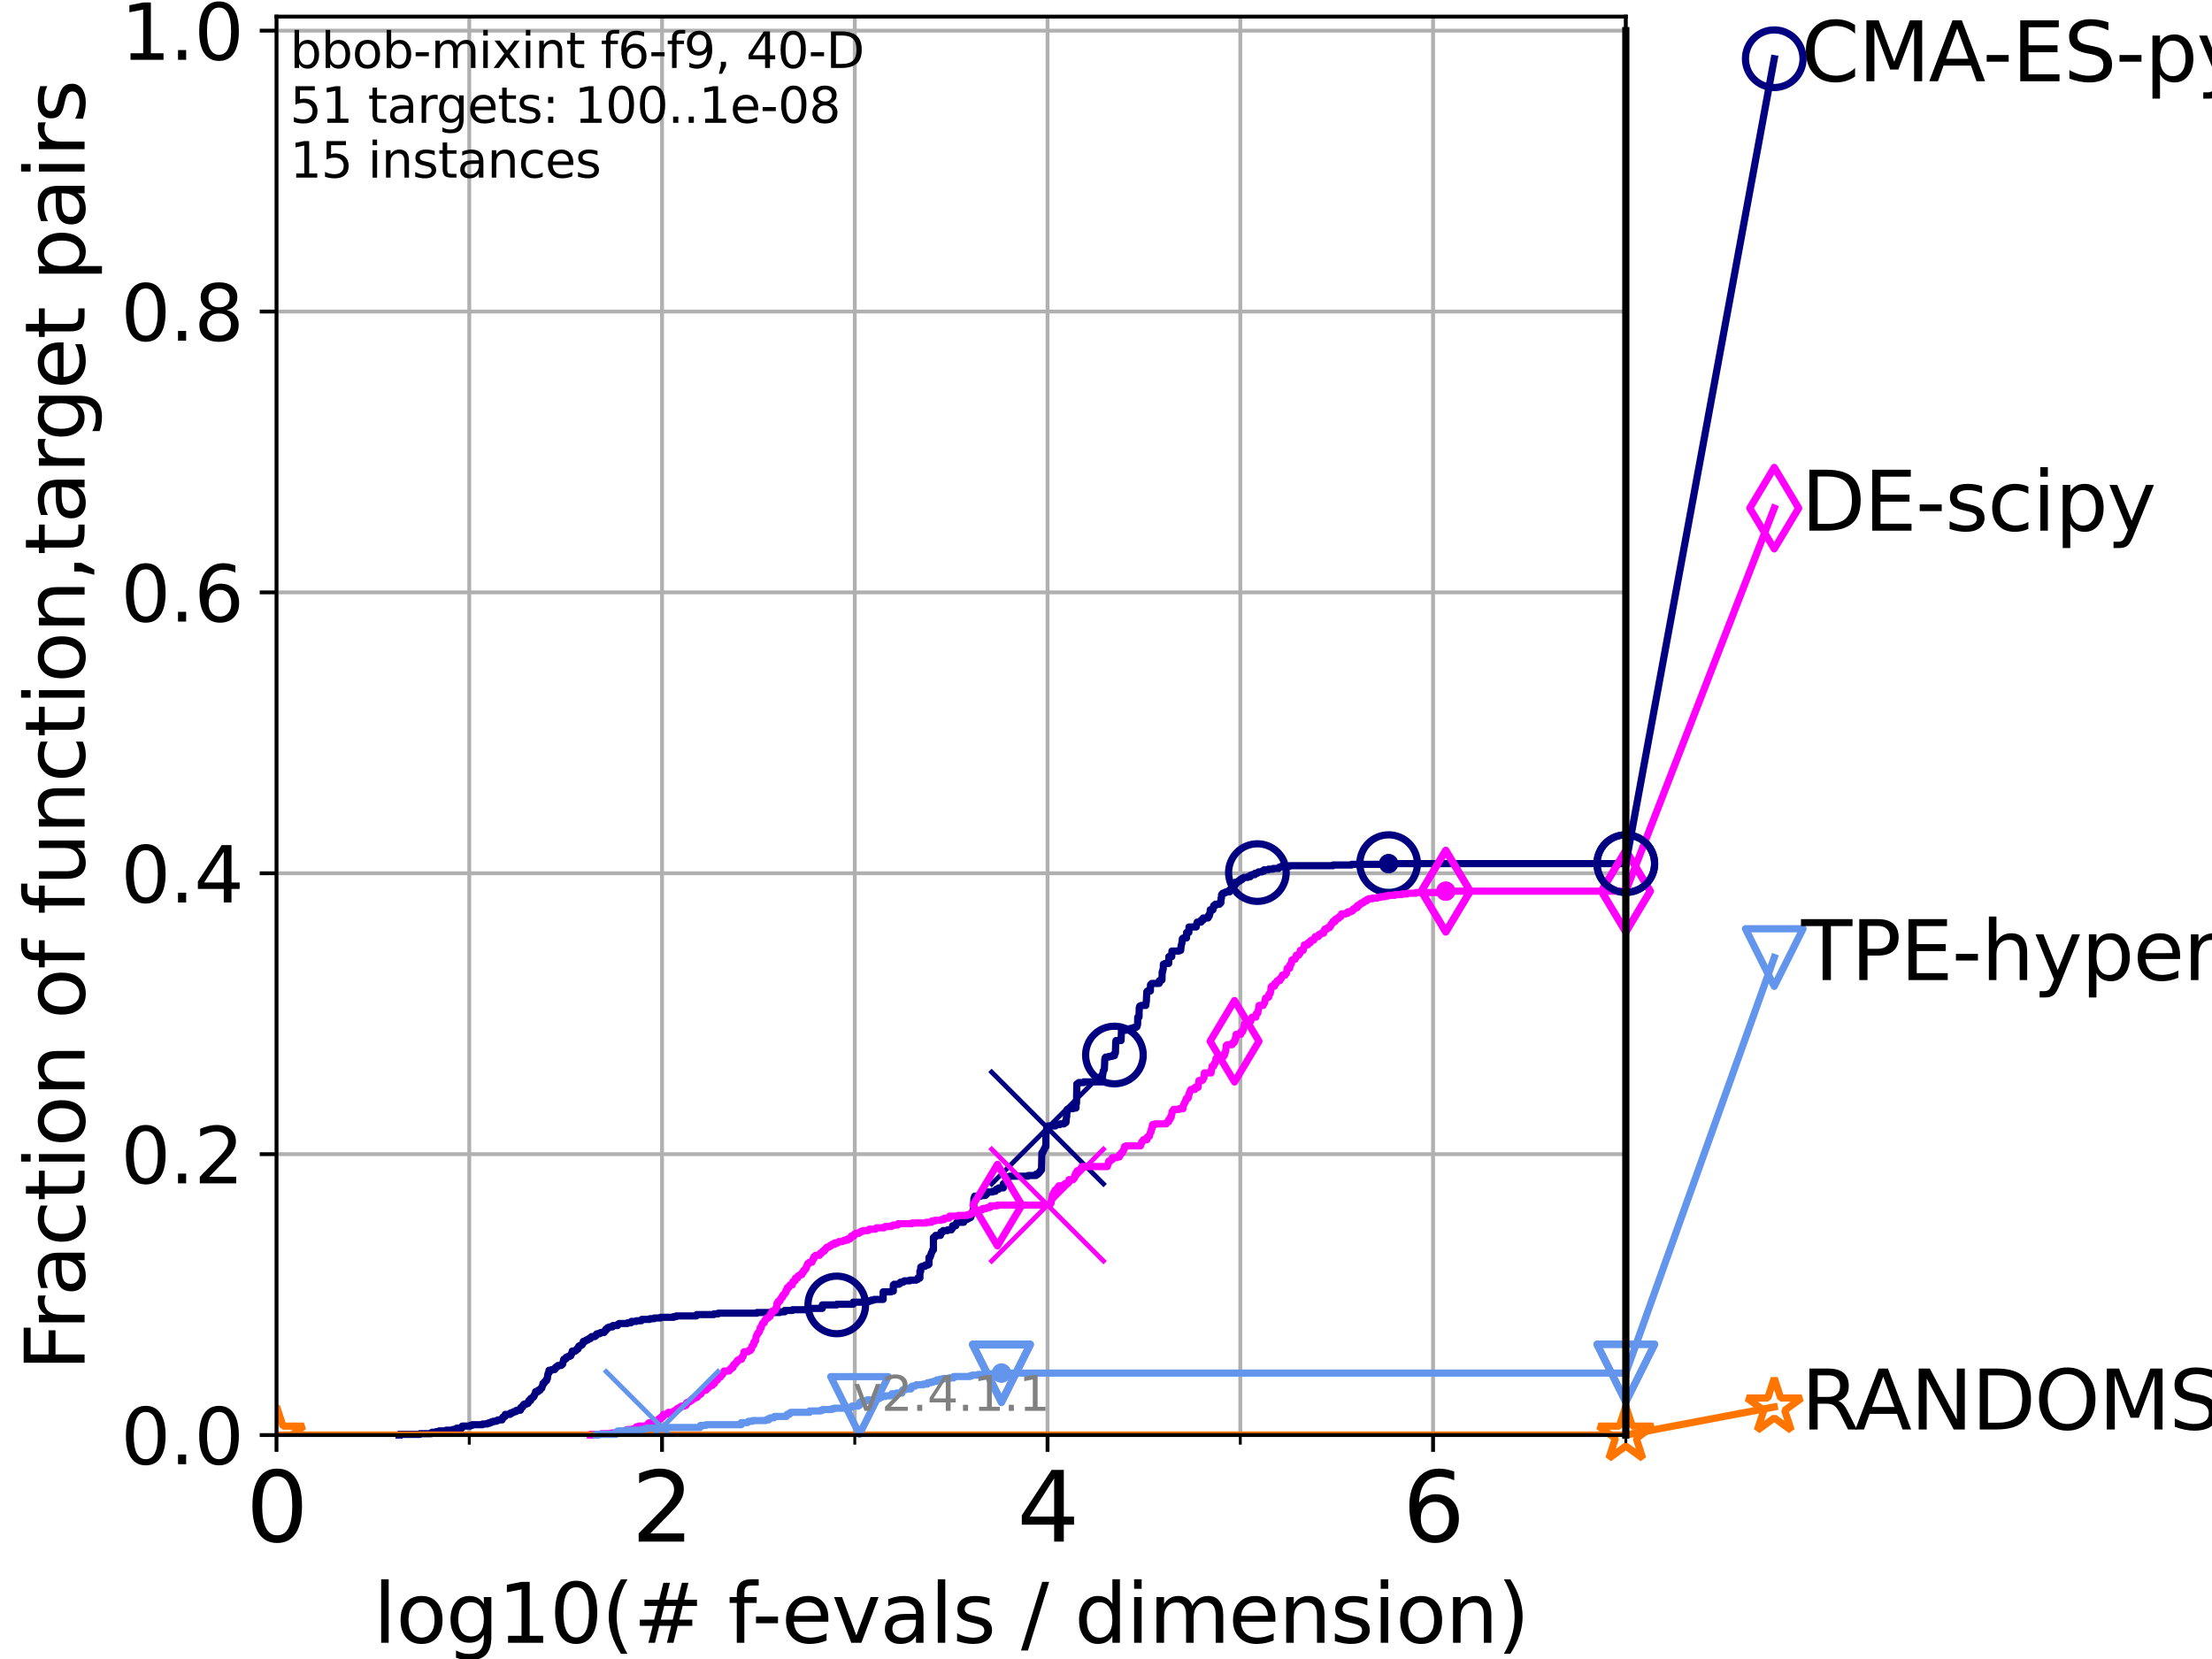 <?xml version="1.0" encoding="utf-8" standalone="no"?>
<!DOCTYPE svg PUBLIC "-//W3C//DTD SVG 1.1//EN"
  "http://www.w3.org/Graphics/SVG/1.1/DTD/svg11.dtd">
<svg height="345.6pt" version="1.1" viewBox="0 0 460.8 345.6" width="460.8pt" xmlns="http://www.w3.org/2000/svg" xmlns:xlink="http://www.w3.org/1999/xlink">
 <defs>
  <style type="text/css">*{stroke-linecap:butt;stroke-linejoin:round;}</style>
 </defs>
 <g id="figure_1">
  <g id="patch_1">
   <path d="M 0 345.6 
L 460.8 345.6 
L 460.8 0 
L 0 0 
z
" style="fill:#ffffff;"/>
  </g>
  <g id="axes_1">
   <g id="patch_2">
    <path d="M 57.6 298.944 
L 338.688 298.944 
L 338.688 3.456 
L 57.6 3.456 
z
" style="fill:#ffffff;"/>
   </g>
   <g id="matplotlib.axis_1">
    <g id="xtick_1">
     <g id="line2d_1">
      <path clip-path="url(#p33ad4d1600)" d="M 57.6 298.944 
L 57.6 3.456 
" style="fill:none;stroke:#b0b0b0;stroke-linecap:square;stroke-width:0.8;"/>
     </g>
     <g id="line2d_2">
      <defs>
       <path d="M 0 0 
L 0 3.5 
" id="m3dced2aace" style="stroke:#000000;stroke-width:0.8;"/>
      </defs>
      <g>
       <use style="stroke:#000000;stroke-width:0.8;" x="57.6" xlink:href="#m3dced2aace" y="298.944"/>
      </g>
     </g>
     <g id="text_1">
      <!-- 0 -->
      <g transform="translate(51.237 321.141)scale(0.2 -0.2)">
       <defs>
        <path d="M 2034 4250 
Q 1547 4250 1301 3770 
Q 1056 3291 1056 2328 
Q 1056 1369 1301 889 
Q 1547 409 2034 409 
Q 2525 409 2770 889 
Q 3016 1369 3016 2328 
Q 3016 3291 2770 3770 
Q 2525 4250 2034 4250 
z
M 2034 4750 
Q 2819 4750 3233 4129 
Q 3647 3509 3647 2328 
Q 3647 1150 3233 529 
Q 2819 -91 2034 -91 
Q 1250 -91 836 529 
Q 422 1150 422 2328 
Q 422 3509 836 4129 
Q 1250 4750 2034 4750 
z
" id="DejaVuSans-30" transform="scale(0.016)"/>
       </defs>
       <use xlink:href="#DejaVuSans-30"/>
      </g>
     </g>
    </g>
    <g id="xtick_2">
     <g id="line2d_3">
      <path clip-path="url(#p33ad4d1600)" d="M 137.911 298.944 
L 137.911 3.456 
" style="fill:none;stroke:#b0b0b0;stroke-linecap:square;stroke-width:0.8;"/>
     </g>
     <g id="line2d_4">
      <g>
       <use style="stroke:#000000;stroke-width:0.8;" x="137.911" xlink:href="#m3dced2aace" y="298.944"/>
      </g>
     </g>
     <g id="text_2">
      <!-- 2 -->
      <g transform="translate(131.548 321.141)scale(0.2 -0.2)">
       <defs>
        <path d="M 1228 531 
L 3431 531 
L 3431 0 
L 469 0 
L 469 531 
Q 828 903 1448 1529 
Q 2069 2156 2228 2338 
Q 2531 2678 2651 2914 
Q 2772 3150 2772 3378 
Q 2772 3750 2511 3984 
Q 2250 4219 1831 4219 
Q 1534 4219 1204 4116 
Q 875 4013 500 3803 
L 500 4441 
Q 881 4594 1212 4672 
Q 1544 4750 1819 4750 
Q 2544 4750 2975 4387 
Q 3406 4025 3406 3419 
Q 3406 3131 3298 2873 
Q 3191 2616 2906 2266 
Q 2828 2175 2409 1742 
Q 1991 1309 1228 531 
z
" id="DejaVuSans-32" transform="scale(0.016)"/>
       </defs>
       <use xlink:href="#DejaVuSans-32"/>
      </g>
     </g>
    </g>
    <g id="xtick_3">
     <g id="line2d_5">
      <path clip-path="url(#p33ad4d1600)" d="M 218.222 298.944 
L 218.222 3.456 
" style="fill:none;stroke:#b0b0b0;stroke-linecap:square;stroke-width:0.8;"/>
     </g>
     <g id="line2d_6">
      <g>
       <use style="stroke:#000000;stroke-width:0.8;" x="218.222" xlink:href="#m3dced2aace" y="298.944"/>
      </g>
     </g>
     <g id="text_3">
      <!-- 4 -->
      <g transform="translate(211.859 321.141)scale(0.2 -0.2)">
       <defs>
        <path d="M 2419 4116 
L 825 1625 
L 2419 1625 
L 2419 4116 
z
M 2253 4666 
L 3047 4666 
L 3047 1625 
L 3713 1625 
L 3713 1100 
L 3047 1100 
L 3047 0 
L 2419 0 
L 2419 1100 
L 313 1100 
L 313 1709 
L 2253 4666 
z
" id="DejaVuSans-34" transform="scale(0.016)"/>
       </defs>
       <use xlink:href="#DejaVuSans-34"/>
      </g>
     </g>
    </g>
    <g id="xtick_4">
     <g id="line2d_7">
      <path clip-path="url(#p33ad4d1600)" d="M 298.533 298.944 
L 298.533 3.456 
" style="fill:none;stroke:#b0b0b0;stroke-linecap:square;stroke-width:0.8;"/>
     </g>
     <g id="line2d_8">
      <g>
       <use style="stroke:#000000;stroke-width:0.8;" x="298.533" xlink:href="#m3dced2aace" y="298.944"/>
      </g>
     </g>
     <g id="text_4">
      <!-- 6 -->
      <g transform="translate(292.17 321.141)scale(0.2 -0.2)">
       <defs>
        <path d="M 2113 2584 
Q 1688 2584 1439 2293 
Q 1191 2003 1191 1497 
Q 1191 994 1439 701 
Q 1688 409 2113 409 
Q 2538 409 2786 701 
Q 3034 994 3034 1497 
Q 3034 2003 2786 2293 
Q 2538 2584 2113 2584 
z
M 3366 4563 
L 3366 3988 
Q 3128 4100 2886 4159 
Q 2644 4219 2406 4219 
Q 1781 4219 1451 3797 
Q 1122 3375 1075 2522 
Q 1259 2794 1537 2939 
Q 1816 3084 2150 3084 
Q 2853 3084 3261 2657 
Q 3669 2231 3669 1497 
Q 3669 778 3244 343 
Q 2819 -91 2113 -91 
Q 1303 -91 875 529 
Q 447 1150 447 2328 
Q 447 3434 972 4092 
Q 1497 4750 2381 4750 
Q 2619 4750 2861 4703 
Q 3103 4656 3366 4563 
z
" id="DejaVuSans-36" transform="scale(0.016)"/>
       </defs>
       <use xlink:href="#DejaVuSans-36"/>
      </g>
     </g>
    </g>
    <g id="xtick_5">
     <g id="line2d_9">
      <path clip-path="url(#p33ad4d1600)" d="M 97.755 298.944 
L 97.755 3.456 
" style="fill:none;stroke:#b0b0b0;stroke-linecap:square;stroke-width:0.8;"/>
     </g>
     <g id="line2d_10">
      <defs>
       <path d="M 0 0 
L 0 2 
" id="m9b828cdf8a" style="stroke:#000000;stroke-width:0.6;"/>
      </defs>
      <g>
       <use style="stroke:#000000;stroke-width:0.6;" x="97.755" xlink:href="#m9b828cdf8a" y="298.944"/>
      </g>
     </g>
    </g>
    <g id="xtick_6">
     <g id="line2d_11">
      <path clip-path="url(#p33ad4d1600)" d="M 178.066 298.944 
L 178.066 3.456 
" style="fill:none;stroke:#b0b0b0;stroke-linecap:square;stroke-width:0.8;"/>
     </g>
     <g id="line2d_12">
      <g>
       <use style="stroke:#000000;stroke-width:0.6;" x="178.066" xlink:href="#m9b828cdf8a" y="298.944"/>
      </g>
     </g>
    </g>
    <g id="xtick_7">
     <g id="line2d_13">
      <path clip-path="url(#p33ad4d1600)" d="M 258.377 298.944 
L 258.377 3.456 
" style="fill:none;stroke:#b0b0b0;stroke-linecap:square;stroke-width:0.8;"/>
     </g>
     <g id="line2d_14">
      <g>
       <use style="stroke:#000000;stroke-width:0.6;" x="258.377" xlink:href="#m9b828cdf8a" y="298.944"/>
      </g>
     </g>
    </g>
    <g id="xtick_8">
     <g id="line2d_15">
      <path clip-path="url(#p33ad4d1600)" d="M 338.688 298.944 
L 338.688 3.456 
" style="fill:none;stroke:#b0b0b0;stroke-linecap:square;stroke-width:0.8;"/>
     </g>
     <g id="line2d_16">
      <g>
       <use style="stroke:#000000;stroke-width:0.6;" x="338.688" xlink:href="#m9b828cdf8a" y="298.944"/>
      </g>
     </g>
    </g>
    <g id="text_5">
     <!-- log10(# f-evals / dimension) -->
     <g transform="translate(77.764 342.218)scale(0.17 -0.17)">
      <defs>
       <path d="M 603 4863 
L 1178 4863 
L 1178 0 
L 603 0 
L 603 4863 
z
" id="DejaVuSans-6c" transform="scale(0.016)"/>
       <path d="M 1959 3097 
Q 1497 3097 1228 2736 
Q 959 2375 959 1747 
Q 959 1119 1226 758 
Q 1494 397 1959 397 
Q 2419 397 2687 759 
Q 2956 1122 2956 1747 
Q 2956 2369 2687 2733 
Q 2419 3097 1959 3097 
z
M 1959 3584 
Q 2709 3584 3137 3096 
Q 3566 2609 3566 1747 
Q 3566 888 3137 398 
Q 2709 -91 1959 -91 
Q 1206 -91 779 398 
Q 353 888 353 1747 
Q 353 2609 779 3096 
Q 1206 3584 1959 3584 
z
" id="DejaVuSans-6f" transform="scale(0.016)"/>
       <path d="M 2906 1791 
Q 2906 2416 2648 2759 
Q 2391 3103 1925 3103 
Q 1463 3103 1205 2759 
Q 947 2416 947 1791 
Q 947 1169 1205 825 
Q 1463 481 1925 481 
Q 2391 481 2648 825 
Q 2906 1169 2906 1791 
z
M 3481 434 
Q 3481 -459 3084 -895 
Q 2688 -1331 1869 -1331 
Q 1566 -1331 1297 -1286 
Q 1028 -1241 775 -1147 
L 775 -588 
Q 1028 -725 1275 -790 
Q 1522 -856 1778 -856 
Q 2344 -856 2625 -561 
Q 2906 -266 2906 331 
L 2906 616 
Q 2728 306 2450 153 
Q 2172 0 1784 0 
Q 1141 0 747 490 
Q 353 981 353 1791 
Q 353 2603 747 3093 
Q 1141 3584 1784 3584 
Q 2172 3584 2450 3431 
Q 2728 3278 2906 2969 
L 2906 3500 
L 3481 3500 
L 3481 434 
z
" id="DejaVuSans-67" transform="scale(0.016)"/>
       <path d="M 794 531 
L 1825 531 
L 1825 4091 
L 703 3866 
L 703 4441 
L 1819 4666 
L 2450 4666 
L 2450 531 
L 3481 531 
L 3481 0 
L 794 0 
L 794 531 
z
" id="DejaVuSans-31" transform="scale(0.016)"/>
       <path d="M 1984 4856 
Q 1566 4138 1362 3434 
Q 1159 2731 1159 2009 
Q 1159 1288 1364 580 
Q 1569 -128 1984 -844 
L 1484 -844 
Q 1016 -109 783 600 
Q 550 1309 550 2009 
Q 550 2706 781 3412 
Q 1013 4119 1484 4856 
L 1984 4856 
z
" id="DejaVuSans-28" transform="scale(0.016)"/>
       <path d="M 3272 2816 
L 2363 2816 
L 2100 1772 
L 3016 1772 
L 3272 2816 
z
M 2803 4594 
L 2478 3297 
L 3391 3297 
L 3719 4594 
L 4219 4594 
L 3897 3297 
L 4872 3297 
L 4872 2816 
L 3775 2816 
L 3519 1772 
L 4513 1772 
L 4513 1294 
L 3397 1294 
L 3072 0 
L 2572 0 
L 2894 1294 
L 1978 1294 
L 1656 0 
L 1153 0 
L 1478 1294 
L 494 1294 
L 494 1772 
L 1594 1772 
L 1856 2816 
L 850 2816 
L 850 3297 
L 1978 3297 
L 2297 4594 
L 2803 4594 
z
" id="DejaVuSans-23" transform="scale(0.016)"/>
       <path id="DejaVuSans-20" transform="scale(0.016)"/>
       <path d="M 2375 4863 
L 2375 4384 
L 1825 4384 
Q 1516 4384 1395 4259 
Q 1275 4134 1275 3809 
L 1275 3500 
L 2222 3500 
L 2222 3053 
L 1275 3053 
L 1275 0 
L 697 0 
L 697 3053 
L 147 3053 
L 147 3500 
L 697 3500 
L 697 3744 
Q 697 4328 969 4595 
Q 1241 4863 1831 4863 
L 2375 4863 
z
" id="DejaVuSans-66" transform="scale(0.016)"/>
       <path d="M 313 2009 
L 1997 2009 
L 1997 1497 
L 313 1497 
L 313 2009 
z
" id="DejaVuSans-2d" transform="scale(0.016)"/>
       <path d="M 3597 1894 
L 3597 1613 
L 953 1613 
Q 991 1019 1311 708 
Q 1631 397 2203 397 
Q 2534 397 2845 478 
Q 3156 559 3463 722 
L 3463 178 
Q 3153 47 2828 -22 
Q 2503 -91 2169 -91 
Q 1331 -91 842 396 
Q 353 884 353 1716 
Q 353 2575 817 3079 
Q 1281 3584 2069 3584 
Q 2775 3584 3186 3129 
Q 3597 2675 3597 1894 
z
M 3022 2063 
Q 3016 2534 2758 2815 
Q 2500 3097 2075 3097 
Q 1594 3097 1305 2825 
Q 1016 2553 972 2059 
L 3022 2063 
z
" id="DejaVuSans-65" transform="scale(0.016)"/>
       <path d="M 191 3500 
L 800 3500 
L 1894 563 
L 2988 3500 
L 3597 3500 
L 2284 0 
L 1503 0 
L 191 3500 
z
" id="DejaVuSans-76" transform="scale(0.016)"/>
       <path d="M 2194 1759 
Q 1497 1759 1228 1600 
Q 959 1441 959 1056 
Q 959 750 1161 570 
Q 1363 391 1709 391 
Q 2188 391 2477 730 
Q 2766 1069 2766 1631 
L 2766 1759 
L 2194 1759 
z
M 3341 1997 
L 3341 0 
L 2766 0 
L 2766 531 
Q 2569 213 2275 61 
Q 1981 -91 1556 -91 
Q 1019 -91 701 211 
Q 384 513 384 1019 
Q 384 1609 779 1909 
Q 1175 2209 1959 2209 
L 2766 2209 
L 2766 2266 
Q 2766 2663 2505 2880 
Q 2244 3097 1772 3097 
Q 1472 3097 1187 3025 
Q 903 2953 641 2809 
L 641 3341 
Q 956 3463 1253 3523 
Q 1550 3584 1831 3584 
Q 2591 3584 2966 3190 
Q 3341 2797 3341 1997 
z
" id="DejaVuSans-61" transform="scale(0.016)"/>
       <path d="M 2834 3397 
L 2834 2853 
Q 2591 2978 2328 3040 
Q 2066 3103 1784 3103 
Q 1356 3103 1142 2972 
Q 928 2841 928 2578 
Q 928 2378 1081 2264 
Q 1234 2150 1697 2047 
L 1894 2003 
Q 2506 1872 2764 1633 
Q 3022 1394 3022 966 
Q 3022 478 2636 193 
Q 2250 -91 1575 -91 
Q 1294 -91 989 -36 
Q 684 19 347 128 
L 347 722 
Q 666 556 975 473 
Q 1284 391 1588 391 
Q 1994 391 2212 530 
Q 2431 669 2431 922 
Q 2431 1156 2273 1281 
Q 2116 1406 1581 1522 
L 1381 1569 
Q 847 1681 609 1914 
Q 372 2147 372 2553 
Q 372 3047 722 3315 
Q 1072 3584 1716 3584 
Q 2034 3584 2315 3537 
Q 2597 3491 2834 3397 
z
" id="DejaVuSans-73" transform="scale(0.016)"/>
       <path d="M 1625 4666 
L 2156 4666 
L 531 -594 
L 0 -594 
L 1625 4666 
z
" id="DejaVuSans-2f" transform="scale(0.016)"/>
       <path d="M 2906 2969 
L 2906 4863 
L 3481 4863 
L 3481 0 
L 2906 0 
L 2906 525 
Q 2725 213 2448 61 
Q 2172 -91 1784 -91 
Q 1150 -91 751 415 
Q 353 922 353 1747 
Q 353 2572 751 3078 
Q 1150 3584 1784 3584 
Q 2172 3584 2448 3432 
Q 2725 3281 2906 2969 
z
M 947 1747 
Q 947 1113 1208 752 
Q 1469 391 1925 391 
Q 2381 391 2643 752 
Q 2906 1113 2906 1747 
Q 2906 2381 2643 2742 
Q 2381 3103 1925 3103 
Q 1469 3103 1208 2742 
Q 947 2381 947 1747 
z
" id="DejaVuSans-64" transform="scale(0.016)"/>
       <path d="M 603 3500 
L 1178 3500 
L 1178 0 
L 603 0 
L 603 3500 
z
M 603 4863 
L 1178 4863 
L 1178 4134 
L 603 4134 
L 603 4863 
z
" id="DejaVuSans-69" transform="scale(0.016)"/>
       <path d="M 3328 2828 
Q 3544 3216 3844 3400 
Q 4144 3584 4550 3584 
Q 5097 3584 5394 3201 
Q 5691 2819 5691 2113 
L 5691 0 
L 5113 0 
L 5113 2094 
Q 5113 2597 4934 2840 
Q 4756 3084 4391 3084 
Q 3944 3084 3684 2787 
Q 3425 2491 3425 1978 
L 3425 0 
L 2847 0 
L 2847 2094 
Q 2847 2600 2669 2842 
Q 2491 3084 2119 3084 
Q 1678 3084 1418 2786 
Q 1159 2488 1159 1978 
L 1159 0 
L 581 0 
L 581 3500 
L 1159 3500 
L 1159 2956 
Q 1356 3278 1631 3431 
Q 1906 3584 2284 3584 
Q 2666 3584 2933 3390 
Q 3200 3197 3328 2828 
z
" id="DejaVuSans-6d" transform="scale(0.016)"/>
       <path d="M 3513 2113 
L 3513 0 
L 2938 0 
L 2938 2094 
Q 2938 2591 2744 2837 
Q 2550 3084 2163 3084 
Q 1697 3084 1428 2787 
Q 1159 2491 1159 1978 
L 1159 0 
L 581 0 
L 581 3500 
L 1159 3500 
L 1159 2956 
Q 1366 3272 1645 3428 
Q 1925 3584 2291 3584 
Q 2894 3584 3203 3211 
Q 3513 2838 3513 2113 
z
" id="DejaVuSans-6e" transform="scale(0.016)"/>
       <path d="M 513 4856 
L 1013 4856 
Q 1481 4119 1714 3412 
Q 1947 2706 1947 2009 
Q 1947 1309 1714 600 
Q 1481 -109 1013 -844 
L 513 -844 
Q 928 -128 1133 580 
Q 1338 1288 1338 2009 
Q 1338 2731 1133 3434 
Q 928 4138 513 4856 
z
" id="DejaVuSans-29" transform="scale(0.016)"/>
      </defs>
      <use xlink:href="#DejaVuSans-6c"/>
      <use x="27.783" xlink:href="#DejaVuSans-6f"/>
      <use x="88.965" xlink:href="#DejaVuSans-67"/>
      <use x="152.441" xlink:href="#DejaVuSans-31"/>
      <use x="216.064" xlink:href="#DejaVuSans-30"/>
      <use x="279.688" xlink:href="#DejaVuSans-28"/>
      <use x="318.701" xlink:href="#DejaVuSans-23"/>
      <use x="402.49" xlink:href="#DejaVuSans-20"/>
      <use x="434.277" xlink:href="#DejaVuSans-66"/>
      <use x="463.982" xlink:href="#DejaVuSans-2d"/>
      <use x="500.066" xlink:href="#DejaVuSans-65"/>
      <use x="561.59" xlink:href="#DejaVuSans-76"/>
      <use x="620.77" xlink:href="#DejaVuSans-61"/>
      <use x="682.049" xlink:href="#DejaVuSans-6c"/>
      <use x="709.832" xlink:href="#DejaVuSans-73"/>
      <use x="761.932" xlink:href="#DejaVuSans-20"/>
      <use x="793.719" xlink:href="#DejaVuSans-2f"/>
      <use x="827.41" xlink:href="#DejaVuSans-20"/>
      <use x="859.197" xlink:href="#DejaVuSans-64"/>
      <use x="922.674" xlink:href="#DejaVuSans-69"/>
      <use x="950.457" xlink:href="#DejaVuSans-6d"/>
      <use x="1047.869" xlink:href="#DejaVuSans-65"/>
      <use x="1109.393" xlink:href="#DejaVuSans-6e"/>
      <use x="1172.771" xlink:href="#DejaVuSans-73"/>
      <use x="1224.871" xlink:href="#DejaVuSans-69"/>
      <use x="1252.654" xlink:href="#DejaVuSans-6f"/>
      <use x="1313.836" xlink:href="#DejaVuSans-6e"/>
      <use x="1377.215" xlink:href="#DejaVuSans-29"/>
     </g>
    </g>
   </g>
   <g id="matplotlib.axis_2">
    <g id="ytick_1">
     <g id="line2d_17">
      <path clip-path="url(#p33ad4d1600)" d="M 57.6 298.944 
L 338.688 298.944 
" style="fill:none;stroke:#b0b0b0;stroke-linecap:square;stroke-width:0.8;"/>
     </g>
     <g id="line2d_18">
      <defs>
       <path d="M 0 0 
L -3.5 0 
" id="mf5ac224699" style="stroke:#000000;stroke-width:0.8;"/>
      </defs>
      <g>
       <use style="stroke:#000000;stroke-width:0.8;" x="57.6" xlink:href="#mf5ac224699" y="298.944"/>
      </g>
     </g>
     <g id="text_6">
      <!-- 0.0 -->
      <g transform="translate(25.155 305.023)scale(0.16 -0.16)">
       <defs>
        <path d="M 684 794 
L 1344 794 
L 1344 0 
L 684 0 
L 684 794 
z
" id="DejaVuSans-2e" transform="scale(0.016)"/>
       </defs>
       <use xlink:href="#DejaVuSans-30"/>
       <use x="63.623" xlink:href="#DejaVuSans-2e"/>
       <use x="95.41" xlink:href="#DejaVuSans-30"/>
      </g>
     </g>
    </g>
    <g id="ytick_2">
     <g id="line2d_19">
      <path clip-path="url(#p33ad4d1600)" d="M 57.6 240.432 
L 338.688 240.432 
" style="fill:none;stroke:#b0b0b0;stroke-linecap:square;stroke-width:0.8;"/>
     </g>
     <g id="line2d_20">
      <g>
       <use style="stroke:#000000;stroke-width:0.8;" x="57.6" xlink:href="#mf5ac224699" y="240.432"/>
      </g>
     </g>
     <g id="text_7">
      <!-- 0.2 -->
      <g transform="translate(25.155 246.51)scale(0.16 -0.16)">
       <use xlink:href="#DejaVuSans-30"/>
       <use x="63.623" xlink:href="#DejaVuSans-2e"/>
       <use x="95.41" xlink:href="#DejaVuSans-32"/>
      </g>
     </g>
    </g>
    <g id="ytick_3">
     <g id="line2d_21">
      <path clip-path="url(#p33ad4d1600)" d="M 57.6 181.919 
L 338.688 181.919 
" style="fill:none;stroke:#b0b0b0;stroke-linecap:square;stroke-width:0.8;"/>
     </g>
     <g id="line2d_22">
      <g>
       <use style="stroke:#000000;stroke-width:0.8;" x="57.6" xlink:href="#mf5ac224699" y="181.919"/>
      </g>
     </g>
     <g id="text_8">
      <!-- 0.4 -->
      <g transform="translate(25.155 187.998)scale(0.16 -0.16)">
       <use xlink:href="#DejaVuSans-30"/>
       <use x="63.623" xlink:href="#DejaVuSans-2e"/>
       <use x="95.41" xlink:href="#DejaVuSans-34"/>
      </g>
     </g>
    </g>
    <g id="ytick_4">
     <g id="line2d_23">
      <path clip-path="url(#p33ad4d1600)" d="M 57.6 123.407 
L 338.688 123.407 
" style="fill:none;stroke:#b0b0b0;stroke-linecap:square;stroke-width:0.8;"/>
     </g>
     <g id="line2d_24">
      <g>
       <use style="stroke:#000000;stroke-width:0.8;" x="57.6" xlink:href="#mf5ac224699" y="123.407"/>
      </g>
     </g>
     <g id="text_9">
      <!-- 0.6 -->
      <g transform="translate(25.155 129.485)scale(0.16 -0.16)">
       <use xlink:href="#DejaVuSans-30"/>
       <use x="63.623" xlink:href="#DejaVuSans-2e"/>
       <use x="95.41" xlink:href="#DejaVuSans-36"/>
      </g>
     </g>
    </g>
    <g id="ytick_5">
     <g id="line2d_25">
      <path clip-path="url(#p33ad4d1600)" d="M 57.6 64.894 
L 338.688 64.894 
" style="fill:none;stroke:#b0b0b0;stroke-linecap:square;stroke-width:0.8;"/>
     </g>
     <g id="line2d_26">
      <g>
       <use style="stroke:#000000;stroke-width:0.8;" x="57.6" xlink:href="#mf5ac224699" y="64.894"/>
      </g>
     </g>
     <g id="text_10">
      <!-- 0.8 -->
      <g transform="translate(25.155 70.973)scale(0.16 -0.16)">
       <defs>
        <path d="M 2034 2216 
Q 1584 2216 1326 1975 
Q 1069 1734 1069 1313 
Q 1069 891 1326 650 
Q 1584 409 2034 409 
Q 2484 409 2743 651 
Q 3003 894 3003 1313 
Q 3003 1734 2745 1975 
Q 2488 2216 2034 2216 
z
M 1403 2484 
Q 997 2584 770 2862 
Q 544 3141 544 3541 
Q 544 4100 942 4425 
Q 1341 4750 2034 4750 
Q 2731 4750 3128 4425 
Q 3525 4100 3525 3541 
Q 3525 3141 3298 2862 
Q 3072 2584 2669 2484 
Q 3125 2378 3379 2068 
Q 3634 1759 3634 1313 
Q 3634 634 3220 271 
Q 2806 -91 2034 -91 
Q 1263 -91 848 271 
Q 434 634 434 1313 
Q 434 1759 690 2068 
Q 947 2378 1403 2484 
z
M 1172 3481 
Q 1172 3119 1398 2916 
Q 1625 2713 2034 2713 
Q 2441 2713 2670 2916 
Q 2900 3119 2900 3481 
Q 2900 3844 2670 4047 
Q 2441 4250 2034 4250 
Q 1625 4250 1398 4047 
Q 1172 3844 1172 3481 
z
" id="DejaVuSans-38" transform="scale(0.016)"/>
       </defs>
       <use xlink:href="#DejaVuSans-30"/>
       <use x="63.623" xlink:href="#DejaVuSans-2e"/>
       <use x="95.41" xlink:href="#DejaVuSans-38"/>
      </g>
     </g>
    </g>
    <g id="ytick_6">
     <g id="line2d_27">
      <path clip-path="url(#p33ad4d1600)" d="M 57.6 6.382 
L 338.688 6.382 
" style="fill:none;stroke:#b0b0b0;stroke-linecap:square;stroke-width:0.8;"/>
     </g>
     <g id="line2d_28">
      <g>
       <use style="stroke:#000000;stroke-width:0.8;" x="57.6" xlink:href="#mf5ac224699" y="6.382"/>
      </g>
     </g>
     <g id="text_11">
      <!-- 1.0 -->
      <g transform="translate(25.155 12.46)scale(0.16 -0.16)">
       <use xlink:href="#DejaVuSans-31"/>
       <use x="63.623" xlink:href="#DejaVuSans-2e"/>
       <use x="95.41" xlink:href="#DejaVuSans-30"/>
      </g>
     </g>
    </g>
    <g id="text_12">
     <!-- Fraction of function,target pairs -->
     <g transform="translate(17.62 285.585)rotate(-90)scale(0.17 -0.17)">
      <defs>
       <path d="M 628 4666 
L 3309 4666 
L 3309 4134 
L 1259 4134 
L 1259 2759 
L 3109 2759 
L 3109 2228 
L 1259 2228 
L 1259 0 
L 628 0 
L 628 4666 
z
" id="DejaVuSans-46" transform="scale(0.016)"/>
       <path d="M 2631 2963 
Q 2534 3019 2420 3045 
Q 2306 3072 2169 3072 
Q 1681 3072 1420 2755 
Q 1159 2438 1159 1844 
L 1159 0 
L 581 0 
L 581 3500 
L 1159 3500 
L 1159 2956 
Q 1341 3275 1631 3429 
Q 1922 3584 2338 3584 
Q 2397 3584 2469 3576 
Q 2541 3569 2628 3553 
L 2631 2963 
z
" id="DejaVuSans-72" transform="scale(0.016)"/>
       <path d="M 3122 3366 
L 3122 2828 
Q 2878 2963 2633 3030 
Q 2388 3097 2138 3097 
Q 1578 3097 1268 2742 
Q 959 2388 959 1747 
Q 959 1106 1268 751 
Q 1578 397 2138 397 
Q 2388 397 2633 464 
Q 2878 531 3122 666 
L 3122 134 
Q 2881 22 2623 -34 
Q 2366 -91 2075 -91 
Q 1284 -91 818 406 
Q 353 903 353 1747 
Q 353 2603 823 3093 
Q 1294 3584 2113 3584 
Q 2378 3584 2631 3529 
Q 2884 3475 3122 3366 
z
" id="DejaVuSans-63" transform="scale(0.016)"/>
       <path d="M 1172 4494 
L 1172 3500 
L 2356 3500 
L 2356 3053 
L 1172 3053 
L 1172 1153 
Q 1172 725 1289 603 
Q 1406 481 1766 481 
L 2356 481 
L 2356 0 
L 1766 0 
Q 1100 0 847 248 
Q 594 497 594 1153 
L 594 3053 
L 172 3053 
L 172 3500 
L 594 3500 
L 594 4494 
L 1172 4494 
z
" id="DejaVuSans-74" transform="scale(0.016)"/>
       <path d="M 544 1381 
L 544 3500 
L 1119 3500 
L 1119 1403 
Q 1119 906 1312 657 
Q 1506 409 1894 409 
Q 2359 409 2629 706 
Q 2900 1003 2900 1516 
L 2900 3500 
L 3475 3500 
L 3475 0 
L 2900 0 
L 2900 538 
Q 2691 219 2414 64 
Q 2138 -91 1772 -91 
Q 1169 -91 856 284 
Q 544 659 544 1381 
z
M 1991 3584 
L 1991 3584 
z
" id="DejaVuSans-75" transform="scale(0.016)"/>
       <path d="M 750 794 
L 1409 794 
L 1409 256 
L 897 -744 
L 494 -744 
L 750 256 
L 750 794 
z
" id="DejaVuSans-2c" transform="scale(0.016)"/>
       <path d="M 1159 525 
L 1159 -1331 
L 581 -1331 
L 581 3500 
L 1159 3500 
L 1159 2969 
Q 1341 3281 1617 3432 
Q 1894 3584 2278 3584 
Q 2916 3584 3314 3078 
Q 3713 2572 3713 1747 
Q 3713 922 3314 415 
Q 2916 -91 2278 -91 
Q 1894 -91 1617 61 
Q 1341 213 1159 525 
z
M 3116 1747 
Q 3116 2381 2855 2742 
Q 2594 3103 2138 3103 
Q 1681 3103 1420 2742 
Q 1159 2381 1159 1747 
Q 1159 1113 1420 752 
Q 1681 391 2138 391 
Q 2594 391 2855 752 
Q 3116 1113 3116 1747 
z
" id="DejaVuSans-70" transform="scale(0.016)"/>
      </defs>
      <use xlink:href="#DejaVuSans-46"/>
      <use x="50.27" xlink:href="#DejaVuSans-72"/>
      <use x="91.383" xlink:href="#DejaVuSans-61"/>
      <use x="152.662" xlink:href="#DejaVuSans-63"/>
      <use x="207.643" xlink:href="#DejaVuSans-74"/>
      <use x="246.852" xlink:href="#DejaVuSans-69"/>
      <use x="274.635" xlink:href="#DejaVuSans-6f"/>
      <use x="335.816" xlink:href="#DejaVuSans-6e"/>
      <use x="399.195" xlink:href="#DejaVuSans-20"/>
      <use x="430.982" xlink:href="#DejaVuSans-6f"/>
      <use x="492.164" xlink:href="#DejaVuSans-66"/>
      <use x="527.369" xlink:href="#DejaVuSans-20"/>
      <use x="559.156" xlink:href="#DejaVuSans-66"/>
      <use x="594.361" xlink:href="#DejaVuSans-75"/>
      <use x="657.74" xlink:href="#DejaVuSans-6e"/>
      <use x="721.119" xlink:href="#DejaVuSans-63"/>
      <use x="776.1" xlink:href="#DejaVuSans-74"/>
      <use x="815.309" xlink:href="#DejaVuSans-69"/>
      <use x="843.092" xlink:href="#DejaVuSans-6f"/>
      <use x="904.273" xlink:href="#DejaVuSans-6e"/>
      <use x="967.652" xlink:href="#DejaVuSans-2c"/>
      <use x="999.439" xlink:href="#DejaVuSans-74"/>
      <use x="1038.648" xlink:href="#DejaVuSans-61"/>
      <use x="1099.928" xlink:href="#DejaVuSans-72"/>
      <use x="1139.291" xlink:href="#DejaVuSans-67"/>
      <use x="1202.768" xlink:href="#DejaVuSans-65"/>
      <use x="1264.291" xlink:href="#DejaVuSans-74"/>
      <use x="1303.5" xlink:href="#DejaVuSans-20"/>
      <use x="1335.287" xlink:href="#DejaVuSans-70"/>
      <use x="1398.764" xlink:href="#DejaVuSans-61"/>
      <use x="1460.043" xlink:href="#DejaVuSans-69"/>
      <use x="1487.826" xlink:href="#DejaVuSans-72"/>
      <use x="1528.939" xlink:href="#DejaVuSans-73"/>
     </g>
    </g>
   </g>
   <g id="line2d_29">
    <defs>
     <path d="M 0 1.5 
C 0.398 1.5 0.779 1.342 1.061 1.061 
C 1.342 0.779 1.5 0.398 1.5 0 
C 1.5 -0.398 1.342 -0.779 1.061 -1.061 
C 0.779 -1.342 0.398 -1.5 0 -1.5 
C -0.398 -1.5 -0.779 -1.342 -1.061 -1.061 
C -1.342 -0.779 -1.5 -0.398 -1.5 0 
C -1.5 0.398 -1.342 0.779 -1.061 1.061 
C -0.779 1.342 -0.398 1.5 0 1.5 
z
" id="mbee09d1d85" style="stroke:#000080;"/>
    </defs>
    <g>
     <use style="fill:#000080;stroke:#000080;" x="289.275" xlink:href="#mbee09d1d85" y="179.911"/>
     <use style="fill:#000080;stroke:#000080;" x="289.275" xlink:href="#mbee09d1d85" y="179.911"/>
    </g>
   </g>
   <g id="line2d_30">
    <path d="M 83.138 298.944 
L 83.138 298.801 
L 87.487 298.801 
L 87.487 298.657 
L 89.836 298.657 
L 89.836 298.514 
L 89.973 298.514 
L 89.973 298.37 
L 90.901 298.37 
L 90.901 298.227 
L 91.473 298.227 
L 91.473 298.084 
L 92.912 298.084 
L 92.912 297.94 
L 94.295 297.94 
L 94.295 297.797 
L 94.87 297.797 
L 94.87 297.653 
L 95.176 297.653 
L 95.176 297.51 
L 96.206 297.51 
L 96.301 297.08 
L 97.972 297.08 
L 97.972 296.936 
L 98.355 296.936 
L 98.355 296.793 
L 100.531 296.793 
L 100.531 296.649 
L 101.472 296.649 
L 101.472 296.506 
L 101.924 296.506 
L 101.924 296.363 
L 102.331 296.363 
L 102.331 296.219 
L 102.729 296.219 
L 102.729 296.076 
L 103.404 296.076 
L 103.404 295.932 
L 103.716 295.932 
L 103.716 295.789 
L 104.592 295.789 
L 104.592 295.502 
L 104.739 295.502 
L 104.739 295.215 
L 105 295.215 
L 105 295.072 
L 105.229 295.072 
L 105.257 294.642 
L 106.276 294.642 
L 106.329 294.355 
L 106.725 294.355 
L 106.725 294.211 
L 107.035 294.211 
L 107.035 294.068 
L 107.465 294.068 
L 107.465 293.925 
L 107.614 293.925 
L 107.614 293.781 
L 108.413 293.781 
L 108.484 293.207 
L 108.788 293.207 
L 108.788 293.064 
L 108.926 293.064 
L 108.926 292.777 
L 109.063 292.777 
L 109.063 292.634 
L 109.2 292.634 
L 109.2 292.49 
L 109.712 292.49 
L 109.712 292.347 
L 110.017 292.347 
L 110.082 291.917 
L 110.146 291.917 
L 110.146 291.773 
L 110.527 291.773 
L 110.548 291.343 
L 110.756 291.343 
L 110.756 291.2 
L 110.942 291.2 
L 110.942 291.056 
L 111.145 291.056 
L 111.226 290.769 
L 111.306 290.769 
L 111.346 290.483 
L 111.446 290.483 
L 111.545 290.052 
L 111.565 290.052 
L 111.565 289.909 
L 112.09 289.909 
L 112.09 289.622 
L 112.488 289.622 
L 112.544 289.335 
L 112.693 289.335 
L 112.693 289.192 
L 112.859 289.192 
L 112.968 288.762 
L 113.005 288.762 
L 113.114 288.188 
L 113.347 288.188 
L 113.383 287.901 
L 113.542 287.901 
L 113.647 287.614 
L 113.857 287.614 
L 113.908 287.184 
L 114.029 287.184 
L 114.114 286.324 
L 114.148 286.324 
L 114.199 286.037 
L 114.335 286.037 
L 114.368 285.463 
L 114.898 285.463 
L 114.898 285.32 
L 115.523 285.32 
L 115.523 285.176 
L 115.664 285.176 
L 115.68 284.89 
L 115.851 284.89 
L 115.851 284.746 
L 116.096 284.746 
L 116.096 284.603 
L 116.218 284.603 
L 116.218 284.459 
L 116.9 284.459 
L 116.9 284.316 
L 117.074 284.316 
L 117.074 284.172 
L 117.217 284.172 
L 117.317 283.599 
L 117.359 283.599 
L 117.43 283.169 
L 117.765 283.169 
L 117.765 283.025 
L 117.944 283.025 
L 117.944 282.738 
L 118.257 282.738 
L 118.257 282.595 
L 118.629 282.595 
L 118.629 282.452 
L 118.904 282.452 
L 118.994 282.021 
L 119.123 282.021 
L 119.212 281.448 
L 119.862 281.448 
L 119.862 281.304 
L 120.058 281.304 
L 120.13 281.017 
L 120.418 281.017 
L 120.465 280.731 
L 120.536 280.731 
L 120.56 280.444 
L 120.771 280.444 
L 120.771 280.3 
L 121.06 280.3 
L 121.06 280.157 
L 121.231 280.157 
L 121.231 280.013 
L 121.378 280.013 
L 121.468 279.583 
L 121.512 279.583 
L 121.512 279.44 
L 121.899 279.44 
L 121.899 279.296 
L 122.094 279.296 
L 122.094 279.153 
L 122.447 279.153 
L 122.447 279.01 
L 122.647 279.01 
L 122.647 278.866 
L 122.999 278.866 
L 123.06 278.579 
L 123.223 278.579 
L 123.223 278.436 
L 123.927 278.436 
L 123.927 278.293 
L 124.121 278.293 
L 124.169 278.006 
L 124.302 278.006 
L 124.302 277.862 
L 124.846 277.862 
L 124.846 277.719 
L 125.174 277.719 
L 125.174 277.575 
L 125.858 277.575 
L 125.91 277.289 
L 126.108 277.289 
L 126.108 277.145 
L 126.236 277.145 
L 126.236 276.858 
L 126.507 276.858 
L 126.582 276.572 
L 126.905 276.572 
L 126.905 276.428 
L 127.588 276.428 
L 127.659 276.141 
L 128.658 276.141 
L 128.739 275.855 
L 128.981 275.855 
L 128.981 275.711 
L 130.704 275.711 
L 130.704 275.568 
L 131.44 275.568 
L 131.503 275.281 
L 132.553 275.281 
L 132.553 275.137 
L 133.595 275.137 
L 133.595 274.994 
L 133.706 274.994 
L 133.706 274.851 
L 135.367 274.851 
L 135.367 274.707 
L 136.29 274.707 
L 136.29 274.564 
L 137.599 274.564 
L 137.599 274.42 
L 140.306 274.42 
L 140.306 274.277 
L 140.864 274.277 
L 140.864 274.134 
L 145.057 274.134 
L 145.138 273.847 
L 148.712 273.847 
L 148.712 273.703 
L 149.62 273.703 
L 149.62 273.56 
L 157.675 273.56 
L 157.675 273.416 
L 162.473 273.416 
L 162.473 273.273 
L 163.491 273.273 
L 163.491 272.986 
L 165.097 272.986 
L 165.097 272.843 
L 167.882 272.843 
L 167.882 272.699 
L 168.621 272.699 
L 168.621 272.556 
L 171.306 272.556 
L 171.306 271.839 
L 174.316 271.839 
L 174.316 271.696 
L 177.728 271.696 
L 177.728 271.265 
L 180.549 271.265 
L 180.549 271.122 
L 181.079 271.122 
L 181.079 270.978 
L 181.505 270.978 
L 181.505 270.835 
L 182.075 270.835 
L 182.075 270.692 
L 183.978 270.692 
L 183.978 269.114 
L 185.642 269.114 
L 185.642 268.971 
L 186.095 268.971 
L 186.095 267.68 
L 186.252 267.68 
L 186.252 267.537 
L 187.267 267.537 
L 187.267 267.393 
L 187.512 267.393 
L 187.561 267.106 
L 188.139 267.106 
L 188.139 266.963 
L 188.376 266.963 
L 188.376 266.82 
L 189.537 266.82 
L 189.537 266.676 
L 190.87 266.676 
L 190.87 266.533 
L 191.18 266.533 
L 191.18 266.246 
L 191.633 266.246 
L 191.633 264.812 
L 191.806 264.812 
L 191.806 263.951 
L 192.026 263.951 
L 192.026 263.808 
L 192.698 263.808 
L 192.749 263.521 
L 193.361 263.521 
L 193.361 263.378 
L 193.52 263.378 
L 193.52 261.943 
L 193.744 261.943 
L 193.779 261.657 
L 193.86 261.657 
L 193.942 261.226 
L 193.978 261.226 
L 194.041 260.94 
L 194.107 260.94 
L 194.209 260.653 
L 194.219 260.653 
L 194.282 260.366 
L 194.449 260.366 
L 194.449 257.784 
L 194.659 257.784 
L 194.659 257.641 
L 194.902 257.641 
L 194.902 257.354 
L 195.914 257.354 
L 196.02 256.781 
L 196.036 256.781 
L 196.036 256.637 
L 196.403 256.637 
L 196.486 256.35 
L 197.393 256.35 
L 197.393 256.207 
L 198.18 256.207 
L 198.283 255.92 
L 198.388 255.92 
L 198.438 255.346 
L 199.101 255.346 
L 199.207 255.06 
L 199.235 255.06 
L 199.235 254.773 
L 199.356 254.773 
L 199.356 254.629 
L 200.747 254.629 
L 200.8 254.199 
L 200.968 254.199 
L 200.968 254.056 
L 201.404 254.056 
L 201.404 253.912 
L 201.674 253.912 
L 201.674 253.769 
L 201.936 253.769 
L 201.936 253.626 
L 202.218 253.626 
L 202.304 253.195 
L 202.398 253.195 
L 202.498 252.765 
L 202.528 252.765 
L 202.637 252.335 
L 202.775 252.335 
L 202.873 249.753 
L 202.9 249.753 
L 202.9 249.61 
L 203.014 249.61 
L 203.042 249.18 
L 204.331 249.18 
L 204.331 249.036 
L 205.268 249.036 
L 205.282 248.749 
L 205.572 248.749 
L 205.629 248.463 
L 205.713 248.463 
L 205.713 248.319 
L 206.757 248.319 
L 206.757 248.176 
L 207.343 248.176 
L 207.416 247.889 
L 207.529 247.889 
L 207.529 247.746 
L 208.031 247.746 
L 208.071 247.459 
L 209.015 247.459 
L 209.015 246.598 
L 209.432 246.598 
L 209.468 246.311 
L 209.588 246.311 
L 209.654 246.025 
L 209.769 246.025 
L 209.841 245.164 
L 210.334 245.164 
L 210.334 245.021 
L 214.183 245.021 
L 214.183 244.877 
L 215.838 244.877 
L 215.838 244.59 
L 216.243 244.59 
L 216.243 244.447 
L 216.381 244.447 
L 216.381 244.304 
L 216.525 244.304 
L 216.604 244.017 
L 216.739 244.017 
L 216.808 243.73 
L 216.967 243.73 
L 217.047 240.145 
L 217.241 240.145 
L 217.266 239.858 
L 217.364 239.858 
L 217.399 239.571 
L 217.48 239.571 
L 217.547 239.284 
L 217.619 239.284 
L 217.718 238.997 
L 217.753 238.997 
L 217.753 238.854 
L 217.881 238.854 
L 217.881 235.842 
L 218.005 235.842 
L 218.04 234.982 
L 218.27 234.982 
L 218.329 234.552 
L 219.857 234.552 
L 219.857 234.265 
L 220.826 234.265 
L 220.826 234.121 
L 221.661 234.121 
L 221.728 233.835 
L 222.064 233.835 
L 222.162 232.687 
L 222.204 232.687 
L 222.303 231.11 
L 222.643 231.11 
L 222.643 230.966 
L 223.519 230.966 
L 223.519 230.823 
L 224.143 230.823 
L 224.18 229.819 
L 224.257 229.819 
L 224.323 225.803 
L 224.594 225.803 
L 224.594 225.66 
L 224.715 225.66 
L 224.715 225.517 
L 225.771 225.517 
L 225.771 225.373 
L 229.483 225.373 
L 229.483 225.23 
L 229.621 225.23 
L 229.704 223.796 
L 229.741 223.796 
L 229.833 223.079 
L 229.912 223.079 
L 230.02 222.792 
L 230.061 222.792 
L 230.15 220.641 
L 230.21 220.641 
L 230.216 220.354 
L 230.339 220.354 
L 230.339 220.21 
L 231.002 220.21 
L 231.002 220.067 
L 231.643 220.067 
L 231.643 219.923 
L 232.155 219.923 
L 232.227 219.35 
L 232.361 219.35 
L 232.426 217.055 
L 232.474 217.055 
L 232.477 216.768 
L 233.534 216.768 
L 233.632 214.617 
L 234.611 214.617 
L 234.611 214.474 
L 235.004 214.474 
L 235.004 214.33 
L 235.687 214.33 
L 235.687 214.187 
L 236.176 214.187 
L 236.176 214.044 
L 236.633 214.044 
L 236.633 213.9 
L 236.843 213.9 
L 236.934 213.47 
L 236.98 213.47 
L 237.01 211.892 
L 237.272 211.892 
L 237.328 209.885 
L 237.402 209.885 
L 237.423 209.598 
L 237.718 209.598 
L 237.718 209.454 
L 238.682 209.454 
L 238.791 208.594 
L 238.802 208.594 
L 238.903 206.586 
L 239.014 206.586 
L 239.014 206.443 
L 239.648 206.443 
L 239.67 205.152 
L 239.799 205.152 
L 239.799 205.009 
L 239.961 205.009 
L 239.961 204.865 
L 241.475 204.865 
L 241.51 204.291 
L 241.844 204.291 
L 241.844 204.148 
L 242.058 204.148 
L 242.105 202.427 
L 242.205 202.427 
L 242.283 201.853 
L 242.32 201.853 
L 242.357 200.85 
L 242.653 200.85 
L 242.653 200.706 
L 243.459 200.706 
L 243.496 199.272 
L 244.095 199.272 
L 244.134 198.125 
L 245.578 198.125 
L 245.578 197.981 
L 245.957 197.981 
L 246.058 196.977 
L 246.072 196.977 
L 246.181 196.547 
L 246.202 196.547 
L 246.303 195.543 
L 246.493 195.543 
L 246.493 195.4 
L 247.169 195.4 
L 247.192 194.253 
L 247.661 194.253 
L 247.694 193.105 
L 249.194 193.105 
L 249.3 192.388 
L 249.342 192.388 
L 249.383 192.101 
L 250.193 192.101 
L 250.228 191.671 
L 250.646 191.671 
L 250.648 191.241 
L 251.652 191.241 
L 251.657 190.811 
L 251.92 190.811 
L 251.994 190.237 
L 252.086 190.237 
L 252.122 189.52 
L 252.694 189.52 
L 252.798 188.803 
L 252.83 188.803 
L 252.83 188.659 
L 253.171 188.659 
L 253.173 188.373 
L 254.031 188.373 
L 254.046 188.086 
L 254.325 188.086 
L 254.376 187.082 
L 254.454 187.082 
L 254.477 186.365 
L 254.615 186.365 
L 254.702 186.078 
L 255.047 186.078 
L 255.047 185.935 
L 255.375 185.935 
L 255.375 185.791 
L 256.149 185.791 
L 256.152 185.361 
L 256.417 185.361 
L 256.496 185.074 
L 256.533 185.074 
L 256.533 184.931 
L 256.655 184.931 
L 256.655 184.787 
L 257.026 184.787 
L 257.043 184.357 
L 257.334 184.357 
L 257.34 183.783 
L 257.889 183.783 
L 257.889 183.64 
L 258.016 183.64 
L 258.016 183.497 
L 258.34 183.497 
L 258.357 183.21 
L 258.781 183.21 
L 258.832 182.923 
L 259.099 182.923 
L 259.099 182.78 
L 259.939 182.78 
L 259.939 182.636 
L 260.454 182.636 
L 260.457 182.349 
L 260.792 182.349 
L 260.792 182.206 
L 261.411 182.206 
L 261.438 181.919 
L 261.938 181.919 
L 261.938 181.776 
L 262.168 181.776 
L 262.168 181.632 
L 262.87 181.632 
L 262.87 181.489 
L 263.305 181.489 
L 263.306 181.202 
L 264.233 181.202 
L 264.233 181.059 
L 265.217 181.059 
L 265.217 180.915 
L 266.358 180.915 
L 266.358 180.772 
L 266.51 180.772 
L 266.51 180.628 
L 266.862 180.628 
L 266.862 180.485 
L 268.623 180.485 
L 268.623 180.342 
L 277.699 180.342 
L 277.699 180.198 
L 281.569 180.198 
L 281.569 180.055 
L 289.275 180.055 
L 289.275 179.911 
L 338.688 179.911 
L 338.688 179.911 
" style="fill:none;stroke:#000080;stroke-linecap:square;stroke-width:1.5;"/>
   </g>
   <g id="line2d_31">
    <defs>
     <path d="M 0 6 
C 1.591 6 3.117 5.368 4.243 4.243 
C 5.368 3.117 6 1.591 6 0 
C 6 -1.591 5.368 -3.117 4.243 -4.243 
C 3.117 -5.368 1.591 -6 0 -6 
C -1.591 -6 -3.117 -5.368 -4.243 -4.243 
C -5.368 -3.117 -6 -1.591 -6 0 
C -6 1.591 -5.368 3.117 -4.243 4.243 
C -3.117 5.368 -1.591 6 0 6 
z
" id="m80e488fc82" style="stroke:#000080;stroke-width:1.5;"/>
    </defs>
    <g>
     <use style="fill-opacity:0;stroke:#000080;stroke-width:1.5;" x="174.316" xlink:href="#m80e488fc82" y="271.839"/>
     <use style="fill-opacity:0;stroke:#000080;stroke-width:1.5;" x="232.155" xlink:href="#m80e488fc82" y="219.78"/>
     <use style="fill-opacity:0;stroke:#000080;stroke-width:1.5;" x="261.938" xlink:href="#m80e488fc82" y="181.776"/>
     <use style="fill-opacity:0;stroke:#000080;stroke-width:1.5;" x="289.275" xlink:href="#m80e488fc82" y="179.911"/>
     <use style="fill-opacity:0;stroke:#000080;stroke-width:1.5;" x="338.688" xlink:href="#m80e488fc82" y="179.911"/>
    </g>
   </g>
   <g id="line2d_32">
    <path style="fill:none;stroke:#000080;stroke-linecap:square;stroke-width:1.5;"/>
    <g/>
   </g>
   <g id="line2d_33">
    <path clip-path="url(#p33ad4d1600)" d="M 218.225 234.982 
" style="fill:none;stroke:#000080;stroke-linecap:square;stroke-width:1.5;"/>
    <defs>
     <path d="M -12 12 
L 12 -12 
M -12 -12 
L 12 12 
" id="m6c7281281b" style="stroke:#000080;"/>
    </defs>
    <g clip-path="url(#p33ad4d1600)">
     <use style="fill:#000080;stroke:#000080;" x="218.225" xlink:href="#m6c7281281b" y="234.982"/>
    </g>
   </g>
   <g id="line2d_34">
    <defs>
     <path d="M 0 1.5 
C 0.398 1.5 0.779 1.342 1.061 1.061 
C 1.342 0.779 1.5 0.398 1.5 0 
C 1.5 -0.398 1.342 -0.779 1.061 -1.061 
C 0.779 -1.342 0.398 -1.5 0 -1.5 
C -0.398 -1.5 -0.779 -1.342 -1.061 -1.061 
C -1.342 -0.779 -1.5 -0.398 -1.5 0 
C -1.5 0.398 -1.342 0.779 -1.061 1.061 
C -0.779 1.342 -0.398 1.5 0 1.5 
z
" id="m238a994e30" style="stroke:#ff00ff;"/>
    </defs>
    <g>
     <use style="fill:#ff00ff;stroke:#ff00ff;" x="301.18" xlink:href="#m238a994e30" y="185.648"/>
     <use style="fill:#ff00ff;stroke:#ff00ff;" x="301.18" xlink:href="#m238a994e30" y="185.648"/>
    </g>
   </g>
   <g id="line2d_35">
    <path d="M 122.989 298.944 
L 122.989 298.801 
L 125.265 298.801 
L 125.265 298.657 
L 127.461 298.657 
L 127.461 298.514 
L 129.833 298.514 
L 129.881 298.227 
L 130.284 298.227 
L 130.284 297.94 
L 130.665 297.94 
L 130.665 297.797 
L 131.852 297.797 
L 131.852 297.653 
L 132.339 297.653 
L 132.339 297.51 
L 132.482 297.51 
L 132.589 297.223 
L 133.113 297.223 
L 133.113 297.08 
L 134.844 297.08 
L 134.907 296.649 
L 135.046 296.649 
L 135.046 296.506 
L 135.26 296.506 
L 135.26 296.363 
L 135.991 296.363 
L 135.991 296.219 
L 136.165 296.219 
L 136.165 296.076 
L 136.347 296.076 
L 136.347 295.932 
L 137.176 295.932 
L 137.226 295.646 
L 137.321 295.646 
L 137.321 295.502 
L 137.718 295.502 
L 137.718 295.215 
L 138.089 295.215 
L 138.127 294.785 
L 138.213 294.785 
L 138.213 294.642 
L 138.878 294.642 
L 138.878 294.498 
L 139.046 294.498 
L 139.046 294.355 
L 139.273 294.355 
L 139.273 294.211 
L 140.246 294.211 
L 140.246 294.068 
L 140.397 294.068 
L 140.397 293.925 
L 140.845 293.925 
L 140.86 293.638 
L 140.992 293.638 
L 140.992 293.494 
L 141.228 293.494 
L 141.228 293.351 
L 141.631 293.351 
L 141.708 293.064 
L 141.938 293.064 
L 141.938 292.921 
L 142.56 292.921 
L 142.56 292.777 
L 142.901 292.777 
L 142.963 292.347 
L 143.06 292.347 
L 143.06 292.204 
L 143.331 292.204 
L 143.331 292.06 
L 143.638 292.06 
L 143.638 291.917 
L 143.81 291.917 
L 143.81 291.773 
L 144.084 291.773 
L 144.084 291.487 
L 144.267 291.487 
L 144.267 291.343 
L 144.724 291.343 
L 144.807 291.056 
L 145.282 291.056 
L 145.378 290.769 
L 145.438 290.769 
L 145.438 290.483 
L 145.932 290.483 
L 145.932 290.339 
L 146.045 290.339 
L 146.137 289.909 
L 146.27 289.909 
L 146.27 289.766 
L 146.522 289.766 
L 146.522 289.622 
L 147.059 289.622 
L 147.144 289.335 
L 147.348 289.335 
L 147.422 289.049 
L 147.67 289.049 
L 147.67 288.905 
L 147.812 288.905 
L 147.861 288.618 
L 148.388 288.618 
L 148.488 288.331 
L 148.616 288.331 
L 148.616 288.188 
L 148.869 288.188 
L 148.894 287.758 
L 149.095 287.758 
L 149.095 287.614 
L 149.21 287.614 
L 149.21 287.471 
L 149.47 287.471 
L 149.501 287.041 
L 149.746 287.041 
L 149.746 286.897 
L 150.053 286.897 
L 150.062 286.61 
L 150.286 286.61 
L 150.286 286.467 
L 150.412 286.467 
L 150.412 286.324 
L 150.538 286.324 
L 150.584 286.037 
L 150.714 286.037 
L 150.714 285.893 
L 150.835 285.893 
L 150.835 285.607 
L 151.895 285.607 
L 151.932 285.32 
L 152.123 285.32 
L 152.123 285.176 
L 152.324 285.176 
L 152.383 284.89 
L 152.709 284.89 
L 152.798 284.316 
L 152.966 284.316 
L 152.966 284.172 
L 153.173 284.172 
L 153.274 283.886 
L 153.393 283.886 
L 153.393 283.742 
L 153.574 283.742 
L 153.582 283.455 
L 153.713 283.455 
L 153.713 283.312 
L 153.996 283.312 
L 153.996 283.169 
L 154.482 283.169 
L 154.5 282.738 
L 154.658 282.738 
L 154.658 282.595 
L 154.796 282.595 
L 154.897 282.021 
L 154.954 282.021 
L 154.992 281.591 
L 155.873 281.591 
L 155.873 281.448 
L 155.997 281.448 
L 155.997 281.304 
L 156.361 281.304 
L 156.373 281.017 
L 156.56 281.017 
L 156.628 280.444 
L 156.744 280.444 
L 156.744 280.3 
L 156.871 280.3 
L 156.871 280.157 
L 157.01 280.157 
L 157.047 279.583 
L 157.226 279.583 
L 157.255 279.296 
L 157.407 279.296 
L 157.508 278.436 
L 157.551 278.436 
L 157.64 278.149 
L 157.682 278.149 
L 157.682 278.006 
L 157.803 278.006 
L 157.856 277.719 
L 157.947 277.719 
L 157.947 277.575 
L 158.104 277.575 
L 158.197 277.289 
L 158.263 277.289 
L 158.37 276.572 
L 158.594 276.572 
L 158.698 275.998 
L 158.733 275.998 
L 158.827 275.711 
L 158.936 275.711 
L 158.936 275.568 
L 159.199 275.568 
L 159.291 275.137 
L 159.352 275.137 
L 159.352 274.994 
L 159.478 274.994 
L 159.478 274.851 
L 159.622 274.851 
L 159.674 274.564 
L 160.041 274.564 
L 160.041 274.42 
L 160.184 274.42 
L 160.184 274.277 
L 160.407 274.277 
L 160.509 273.703 
L 160.766 273.703 
L 160.862 273.13 
L 161.312 273.13 
L 161.312 272.986 
L 161.504 272.986 
L 161.601 272.699 
L 161.641 272.699 
L 161.654 272.413 
L 161.808 272.413 
L 161.837 271.552 
L 162.05 271.552 
L 162.079 271.122 
L 162.329 271.122 
L 162.329 270.978 
L 162.523 270.978 
L 162.523 270.692 
L 162.651 270.692 
L 162.742 270.405 
L 162.792 270.405 
L 162.792 270.261 
L 163.014 270.261 
L 163.074 269.831 
L 163.179 269.831 
L 163.179 269.688 
L 163.365 269.688 
L 163.365 269.544 
L 163.481 269.544 
L 163.553 269.258 
L 163.7 269.258 
L 163.72 268.827 
L 163.893 268.827 
L 163.999 268.254 
L 164.292 268.254 
L 164.328 267.967 
L 164.47 267.967 
L 164.553 267.68 
L 165.048 267.68 
L 165.142 267.25 
L 165.174 267.25 
L 165.174 266.963 
L 165.405 266.963 
L 165.405 266.82 
L 165.635 266.82 
L 165.709 266.246 
L 166.136 266.246 
L 166.216 265.816 
L 166.417 265.816 
L 166.417 265.672 
L 166.69 265.672 
L 166.69 265.529 
L 167.039 265.529 
L 167.12 265.099 
L 167.32 265.099 
L 167.4 264.668 
L 167.574 264.668 
L 167.574 264.525 
L 167.742 264.525 
L 167.821 264.238 
L 167.943 264.238 
L 167.982 263.808 
L 168.067 263.808 
L 168.177 263.521 
L 168.253 263.521 
L 168.253 263.234 
L 168.496 263.234 
L 168.597 262.947 
L 169.148 262.947 
L 169.214 262.661 
L 169.275 262.661 
L 169.375 262.23 
L 169.542 262.23 
L 169.568 261.8 
L 169.751 261.8 
L 169.751 261.657 
L 169.891 261.657 
L 169.891 261.513 
L 170.711 261.513 
L 170.784 261.226 
L 170.844 261.226 
L 170.844 261.083 
L 171.127 261.083 
L 171.127 260.94 
L 171.239 260.94 
L 171.239 260.796 
L 171.368 260.796 
L 171.368 260.653 
L 171.69 260.653 
L 171.699 260.366 
L 171.917 260.366 
L 172.025 260.079 
L 172.124 260.079 
L 172.124 259.936 
L 172.283 259.936 
L 172.283 259.792 
L 172.706 259.792 
L 172.706 259.649 
L 172.888 259.649 
L 172.888 259.505 
L 173.185 259.505 
L 173.284 259.219 
L 173.853 259.219 
L 173.869 258.932 
L 174.495 258.932 
L 174.495 258.788 
L 174.722 258.788 
L 174.722 258.645 
L 175.493 258.645 
L 175.493 258.502 
L 175.844 258.502 
L 175.844 258.358 
L 176.543 258.358 
L 176.569 258.071 
L 177.095 258.071 
L 177.095 257.928 
L 177.237 257.928 
L 177.337 257.498 
L 177.861 257.498 
L 177.956 257.211 
L 178.008 257.211 
L 178.008 257.067 
L 178.294 257.067 
L 178.294 256.924 
L 178.903 256.924 
L 178.903 256.781 
L 179.137 256.781 
L 179.137 256.637 
L 179.375 256.637 
L 179.375 256.494 
L 179.813 256.494 
L 179.813 256.35 
L 180.853 256.35 
L 180.853 256.207 
L 181.059 256.207 
L 181.059 256.064 
L 182.382 256.064 
L 182.382 255.92 
L 182.59 255.92 
L 182.59 255.777 
L 184.153 255.777 
L 184.153 255.633 
L 184.416 255.633 
L 184.416 255.49 
L 185.716 255.49 
L 185.716 255.346 
L 186.019 255.346 
L 186.019 255.203 
L 186.992 255.203 
L 187.078 254.916 
L 190.004 254.916 
L 190.004 254.773 
L 192.912 254.773 
L 192.912 254.629 
L 194.046 254.629 
L 194.124 254.343 
L 194.809 254.343 
L 194.809 254.199 
L 196.069 254.199 
L 196.069 254.056 
L 196.701 254.056 
L 196.747 253.769 
L 197.707 253.769 
L 197.733 253.482 
L 197.818 253.482 
L 197.818 253.339 
L 199.555 253.339 
L 199.555 253.195 
L 201.464 253.195 
L 201.464 253.052 
L 202.062 253.052 
L 202.062 252.908 
L 202.287 252.908 
L 202.37 252.622 
L 202.861 252.622 
L 202.861 252.478 
L 203.063 252.478 
L 203.063 252.335 
L 203.358 252.335 
L 203.358 252.191 
L 204.208 252.191 
L 204.208 252.048 
L 204.605 252.048 
L 204.708 251.761 
L 205.494 251.761 
L 205.494 251.618 
L 206.006 251.618 
L 206.006 251.474 
L 206.372 251.474 
L 206.372 251.187 
L 207.777 251.187 
L 207.777 251.044 
L 218.42 251.044 
L 218.42 250.901 
L 218.799 250.901 
L 218.896 250.614 
L 218.964 250.614 
L 219.007 250.04 
L 219.08 250.04 
L 219.129 249.467 
L 219.193 249.467 
L 219.249 248.893 
L 219.392 248.893 
L 219.431 248.606 
L 219.541 248.606 
L 219.549 248.319 
L 219.751 248.319 
L 219.798 247.889 
L 220.316 247.889 
L 220.347 247.315 
L 220.567 247.315 
L 220.567 247.029 
L 221.376 247.029 
L 221.376 246.885 
L 221.833 246.885 
L 221.833 246.598 
L 222.113 246.598 
L 222.113 246.455 
L 222.537 246.455 
L 222.619 246.168 
L 222.678 246.168 
L 222.688 245.738 
L 223.566 245.738 
L 223.566 245.594 
L 223.68 245.594 
L 223.68 245.451 
L 223.803 245.451 
L 223.871 244.877 
L 224.126 244.877 
L 224.126 244.304 
L 224.328 244.304 
L 224.416 243.873 
L 224.83 243.873 
L 224.83 243.73 
L 225.037 243.73 
L 225.037 243.587 
L 225.203 243.587 
L 225.203 243.3 
L 225.372 243.3 
L 225.372 243.013 
L 230.685 243.013 
L 230.747 242.583 
L 230.827 242.583 
L 230.925 242.009 
L 230.986 242.009 
L 230.986 241.866 
L 231.304 241.866 
L 231.405 241.579 
L 231.714 241.579 
L 231.714 241.149 
L 232.685 241.149 
L 232.685 241.005 
L 233.186 241.005 
L 233.186 240.718 
L 233.323 240.718 
L 233.323 240.432 
L 233.497 240.432 
L 233.594 240.145 
L 233.833 240.145 
L 233.926 239.714 
L 234.048 239.714 
L 234.148 239.284 
L 234.249 239.284 
L 234.249 238.854 
L 234.543 238.854 
L 234.543 238.711 
L 237.591 238.711 
L 237.692 238.28 
L 237.741 238.28 
L 237.846 237.85 
L 238.012 237.85 
L 238.107 237.563 
L 238.198 237.563 
L 238.198 237.42 
L 238.941 237.42 
L 238.996 236.846 
L 239.268 236.846 
L 239.268 236.703 
L 239.446 236.703 
L 239.542 236.129 
L 239.579 236.129 
L 239.662 235.842 
L 239.776 235.842 
L 239.873 235.125 
L 239.979 235.125 
L 240.051 234.408 
L 240.103 234.408 
L 240.103 234.265 
L 240.663 234.265 
L 240.663 234.121 
L 242.947 234.121 
L 243.014 233.835 
L 243.241 233.835 
L 243.241 233.691 
L 243.455 233.691 
L 243.455 233.261 
L 243.581 233.261 
L 243.581 233.117 
L 243.796 233.117 
L 243.832 232.687 
L 243.991 232.687 
L 244.072 232.114 
L 244.117 232.114 
L 244.164 231.54 
L 244.3 231.54 
L 244.3 231.397 
L 244.422 231.397 
L 244.478 231.11 
L 245.636 231.11 
L 245.636 230.966 
L 246.44 230.966 
L 246.501 230.249 
L 246.564 230.249 
L 246.651 229.962 
L 246.73 229.962 
L 246.777 229.676 
L 246.864 229.676 
L 246.967 229.245 
L 247.074 229.245 
L 247.14 228.815 
L 247.446 228.815 
L 247.446 228.672 
L 247.557 228.672 
L 247.641 227.955 
L 247.717 227.955 
L 247.826 227.524 
L 247.882 227.524 
L 247.973 227.094 
L 248.107 227.094 
L 248.107 226.951 
L 248.926 226.951 
L 248.926 226.52 
L 249.574 226.52 
L 249.666 225.66 
L 249.698 225.66 
L 249.771 225.086 
L 250.438 225.086 
L 250.438 224.943 
L 250.597 224.943 
L 250.708 224.513 
L 250.806 224.513 
L 250.883 223.509 
L 252.29 223.509 
L 252.358 222.792 
L 252.416 222.792 
L 252.512 222.075 
L 252.843 222.075 
L 252.869 221.788 
L 252.97 221.788 
L 252.97 221.501 
L 253.133 221.501 
L 253.238 221.071 
L 253.262 221.071 
L 253.309 220.497 
L 253.475 220.497 
L 253.475 220.354 
L 254.619 220.354 
L 254.658 220.067 
L 254.913 220.067 
L 254.98 219.78 
L 255.087 219.78 
L 255.111 219.35 
L 255.218 219.35 
L 255.298 218.92 
L 255.343 218.92 
L 255.423 218.059 
L 255.462 218.059 
L 255.463 217.772 
L 255.644 217.772 
L 255.644 217.629 
L 256.678 217.629 
L 256.786 217.199 
L 257.096 217.199 
L 257.175 216.912 
L 257.264 216.912 
L 257.304 216.338 
L 257.45 216.338 
L 257.495 215.478 
L 258.47 215.478 
L 258.518 214.904 
L 258.86 214.904 
L 258.965 214.474 
L 259.023 214.474 
L 259.105 213.9 
L 259.158 213.9 
L 259.239 213.326 
L 259.745 213.326 
L 259.745 213.183 
L 260.136 213.183 
L 260.165 212.753 
L 260.561 212.753 
L 260.667 212.323 
L 260.692 212.323 
L 260.692 212.179 
L 260.825 212.179 
L 260.825 211.892 
L 261.62 211.892 
L 261.709 211.175 
L 261.843 211.175 
L 261.843 211.032 
L 262.035 211.032 
L 262.13 210.315 
L 262.166 210.315 
L 262.238 209.741 
L 262.278 209.741 
L 262.278 209.454 
L 263.124 209.454 
L 263.217 209.168 
L 263.285 209.168 
L 263.395 208.881 
L 263.457 208.881 
L 263.56 208.164 
L 263.588 208.164 
L 263.675 207.877 
L 264.015 207.877 
L 264.015 207.733 
L 264.29 207.733 
L 264.323 207.16 
L 264.404 207.16 
L 264.404 207.016 
L 264.591 207.016 
L 264.686 206.586 
L 264.709 206.586 
L 264.81 205.582 
L 264.916 205.582 
L 264.916 205.439 
L 265.499 205.439 
L 265.542 204.865 
L 265.86 204.865 
L 265.887 204.578 
L 265.976 204.578 
L 266.076 204.291 
L 266.613 204.291 
L 266.639 203.861 
L 266.889 203.861 
L 266.934 203.574 
L 267.055 203.574 
L 267.118 203.144 
L 267.712 203.144 
L 267.738 202.857 
L 267.865 202.857 
L 267.865 202.714 
L 268.018 202.714 
L 268.097 201.997 
L 268.133 201.997 
L 268.143 201.71 
L 268.67 201.71 
L 268.688 200.993 
L 268.908 200.993 
L 268.972 200.706 
L 269.025 200.706 
L 269.112 199.989 
L 269.401 199.989 
L 269.401 199.846 
L 269.781 199.846 
L 269.781 199.559 
L 269.951 199.559 
L 270.03 198.985 
L 270.556 198.985 
L 270.576 198.698 
L 270.775 198.698 
L 270.88 197.981 
L 271.48 197.981 
L 271.556 197.408 
L 271.647 197.408 
L 271.723 196.834 
L 272.444 196.834 
L 272.489 196.404 
L 272.957 196.404 
L 272.999 195.974 
L 273.214 195.974 
L 273.214 195.83 
L 273.702 195.83 
L 273.749 195.543 
L 273.855 195.543 
L 273.917 195.256 
L 273.991 195.256 
L 273.991 195.113 
L 274.634 195.113 
L 274.736 194.683 
L 275.065 194.683 
L 275.065 194.539 
L 275.263 194.539 
L 275.263 194.396 
L 275.745 194.396 
L 275.826 193.822 
L 275.992 193.822 
L 275.992 193.535 
L 276.476 193.535 
L 276.569 193.249 
L 276.977 193.249 
L 276.994 192.962 
L 277.181 192.962 
L 277.247 192.532 
L 277.429 192.532 
L 277.429 192.388 
L 277.571 192.388 
L 277.681 191.958 
L 278.128 191.958 
L 278.153 191.528 
L 278.333 191.528 
L 278.333 191.384 
L 278.731 191.384 
L 278.731 191.241 
L 278.936 191.241 
L 278.959 190.954 
L 279.33 190.954 
L 279.406 190.524 
L 279.459 190.524 
L 279.459 190.38 
L 280.339 190.38 
L 280.339 190.237 
L 280.767 190.237 
L 280.785 189.95 
L 281.362 189.95 
L 281.362 189.807 
L 281.687 189.807 
L 281.687 189.663 
L 281.85 189.663 
L 281.863 189.377 
L 282.144 189.377 
L 282.144 189.233 
L 282.337 189.233 
L 282.337 189.09 
L 282.728 189.09 
L 282.747 188.659 
L 283.103 188.659 
L 283.198 188.373 
L 283.464 188.373 
L 283.464 188.229 
L 283.613 188.229 
L 283.613 188.086 
L 284 188.086 
L 284 187.942 
L 284.142 187.942 
L 284.142 187.799 
L 284.331 187.799 
L 284.331 187.656 
L 284.72 187.656 
L 284.785 187.369 
L 285.147 187.369 
L 285.147 187.225 
L 285.906 187.225 
L 285.906 187.082 
L 286.927 187.082 
L 286.927 186.939 
L 287.598 186.939 
L 287.598 186.795 
L 288.54 186.795 
L 288.54 186.652 
L 289.165 186.652 
L 289.165 186.508 
L 290.556 186.508 
L 290.556 186.365 
L 292.015 186.365 
L 292.015 186.221 
L 293.135 186.221 
L 293.135 186.078 
L 294.931 186.078 
L 294.931 185.935 
L 299.946 185.935 
L 299.946 185.791 
L 301.18 185.791 
L 301.18 185.648 
L 338.688 185.648 
L 338.688 185.648 
" style="fill:none;stroke:#ff00ff;stroke-linecap:square;stroke-width:1.5;"/>
   </g>
   <g id="line2d_36">
    <defs>
     <path d="M 0 8.485 
L 5.091 0 
L 0 -8.485 
L -5.091 0 
z
" id="md9b3879834" style="stroke:#ff00ff;stroke-linejoin:miter;stroke-width:1.5;"/>
    </defs>
    <g>
     <use style="fill-opacity:0;stroke:#ff00ff;stroke-linejoin:miter;stroke-width:1.5;" x="207.777" xlink:href="#md9b3879834" y="251.044"/>
     <use style="fill-opacity:0;stroke:#ff00ff;stroke-linejoin:miter;stroke-width:1.5;" x="257.175" xlink:href="#md9b3879834" y="216.912"/>
     <use style="fill-opacity:0;stroke:#ff00ff;stroke-linejoin:miter;stroke-width:1.5;" x="301.18" xlink:href="#md9b3879834" y="185.648"/>
     <use style="fill-opacity:0;stroke:#ff00ff;stroke-linejoin:miter;stroke-width:1.5;" x="301.18" xlink:href="#md9b3879834" y="185.648"/>
     <use style="fill-opacity:0;stroke:#ff00ff;stroke-linejoin:miter;stroke-width:1.5;" x="338.688" xlink:href="#md9b3879834" y="185.648"/>
    </g>
   </g>
   <g id="line2d_37">
    <path style="fill:none;stroke:#ff00ff;stroke-linecap:square;stroke-width:1.5;"/>
    <g/>
   </g>
   <g id="line2d_38">
    <path clip-path="url(#p33ad4d1600)" d="M 218.222 251.044 
" style="fill:none;stroke:#ff00ff;stroke-linecap:square;stroke-width:1.5;"/>
    <defs>
     <path d="M -12 12 
L 12 -12 
M -12 -12 
L 12 12 
" id="m38724e331d" style="stroke:#ff00ff;"/>
    </defs>
    <g clip-path="url(#p33ad4d1600)">
     <use style="fill:#ff00ff;stroke:#ff00ff;" x="218.222" xlink:href="#m38724e331d" y="251.044"/>
    </g>
   </g>
   <g id="line2d_39">
    <path clip-path="url(#p33ad4d1600)" d="M 57.6 298.944 
L 57.6 298.944 
L 57.6 298.944 
L 57.6 298.944 
L 338.688 298.944 
" style="fill:none;stroke:#ff7500;stroke-linecap:square;stroke-width:1.5;"/>
   </g>
   <g id="line2d_40">
    <defs>
     <path d="M 0 -6 
L -1.347 -1.854 
L -5.706 -1.854 
L -2.18 0.708 
L -3.527 4.854 
L -0 2.292 
L 3.527 4.854 
L 2.18 0.708 
L 5.706 -1.854 
L 1.347 -1.854 
z
" id="m145b23bcbd" style="stroke:#ff7500;stroke-linejoin:bevel;stroke-width:1.5;"/>
    </defs>
    <g clip-path="url(#p33ad4d1600)">
     <use style="fill-opacity:0;stroke:#ff7500;stroke-linejoin:bevel;stroke-width:1.5;" x="57.6" xlink:href="#m145b23bcbd" y="298.944"/>
    </g>
   </g>
   <g id="line2d_41">
    <path clip-path="url(#p33ad4d1600)" style="fill:none;stroke:#ff7500;stroke-linecap:square;stroke-width:1.5;"/>
    <g clip-path="url(#p33ad4d1600)">
     <use style="fill-opacity:0;stroke:#ff7500;stroke-linejoin:bevel;stroke-width:1.5;" x="-1" xlink:href="#m145b23bcbd" y="591.506"/>
     <use style="fill-opacity:0;stroke:#ff7500;stroke-linejoin:bevel;stroke-width:1.5;" x="338.688" xlink:href="#m145b23bcbd" y="591.506"/>
    </g>
   </g>
   <g id="line2d_42">
    <defs>
     <path d="M 0 1.5 
C 0.398 1.5 0.779 1.342 1.061 1.061 
C 1.342 0.779 1.5 0.398 1.5 0 
C 1.5 -0.398 1.342 -0.779 1.061 -1.061 
C 0.779 -1.342 0.398 -1.5 0 -1.5 
C -0.398 -1.5 -0.779 -1.342 -1.061 -1.061 
C -1.342 -0.779 -1.5 -0.398 -1.5 0 
C -1.5 0.398 -1.342 0.779 -1.061 1.061 
C -0.779 1.342 -0.398 1.5 0 1.5 
z
" id="maf98b1b664" style="stroke:#6495ed;"/>
    </defs>
    <g>
     <use style="fill:#6495ed;stroke:#6495ed;" x="208.618" xlink:href="#maf98b1b664" y="286.037"/>
     <use style="fill:#6495ed;stroke:#6495ed;" x="208.618" xlink:href="#maf98b1b664" y="286.037"/>
    </g>
   </g>
   <g id="line2d_43">
    <path d="M 124.178 298.944 
L 124.178 298.801 
L 128.313 298.801 
L 128.313 298.37 
L 128.486 298.37 
L 128.486 298.227 
L 128.724 298.227 
L 128.724 298.084 
L 130.499 298.084 
L 130.499 297.94 
L 133.421 297.94 
L 133.421 297.797 
L 134.241 297.797 
L 134.241 297.653 
L 134.693 297.653 
L 134.693 297.51 
L 136.892 297.51 
L 136.892 297.366 
L 145.852 297.366 
L 145.916 296.936 
L 147.062 296.936 
L 147.062 296.793 
L 154.418 296.793 
L 154.418 296.363 
L 155.698 296.363 
L 155.698 296.219 
L 155.93 296.219 
L 155.93 296.076 
L 156.737 296.076 
L 156.737 295.932 
L 159.532 295.932 
L 159.532 295.789 
L 160.136 295.789 
L 160.136 295.502 
L 160.508 295.502 
L 160.508 295.359 
L 161.239 295.359 
L 161.317 295.072 
L 163.82 295.072 
L 163.82 294.785 
L 163.966 294.785 
L 163.966 294.642 
L 164.436 294.642 
L 164.488 294.355 
L 164.727 294.355 
L 164.727 294.211 
L 168.648 294.211 
L 168.661 293.925 
L 170.961 293.925 
L 170.961 293.781 
L 171.367 293.781 
L 171.367 293.638 
L 173.227 293.638 
L 173.227 293.494 
L 173.756 293.494 
L 173.756 293.351 
L 175.899 293.351 
L 175.899 293.207 
L 177.337 293.207 
L 177.337 293.064 
L 177.452 293.064 
L 177.452 292.921 
L 178.78 292.921 
L 178.78 292.777 
L 179.044 292.777 
L 179.067 292.204 
L 179.171 292.204 
L 179.171 292.06 
L 179.452 292.06 
L 179.452 291.917 
L 180.379 291.917 
L 180.379 291.773 
L 180.62 291.773 
L 180.62 291.63 
L 182.064 291.63 
L 182.064 291.487 
L 182.408 291.487 
L 182.408 291.343 
L 183.194 291.343 
L 183.194 291.2 
L 183.416 291.2 
L 183.416 291.056 
L 183.718 291.056 
L 183.718 290.913 
L 184.447 290.913 
L 184.447 290.769 
L 185.617 290.769 
L 185.617 290.626 
L 185.795 290.626 
L 185.795 290.339 
L 186.713 290.339 
L 186.713 290.196 
L 187.902 290.196 
L 187.978 289.622 
L 188.149 289.622 
L 188.149 289.479 
L 188.717 289.479 
L 188.717 289.335 
L 189.781 289.335 
L 189.793 288.905 
L 189.988 288.905 
L 189.988 288.762 
L 190.65 288.762 
L 190.65 288.618 
L 190.861 288.618 
L 190.861 288.475 
L 192.327 288.475 
L 192.327 288.331 
L 193.195 288.331 
L 193.208 288.045 
L 193.925 288.045 
L 193.925 287.901 
L 194.443 287.901 
L 194.443 287.758 
L 195.112 287.758 
L 195.121 287.471 
L 195.756 287.471 
L 195.756 287.328 
L 196.425 287.328 
L 196.425 287.184 
L 197.7 287.184 
L 197.7 287.041 
L 198.662 287.041 
L 198.67 286.754 
L 202.063 286.754 
L 202.063 286.61 
L 202.492 286.61 
L 202.492 286.467 
L 203.736 286.467 
L 203.736 286.324 
L 205.93 286.324 
L 205.93 286.18 
L 208.618 286.18 
L 208.618 286.037 
L 338.688 286.037 
L 338.688 286.037 
" style="fill:none;stroke:#6495ed;stroke-linecap:square;stroke-width:1.5;"/>
   </g>
   <g id="line2d_44">
    <defs>
     <path d="M -0 6 
L 6 -6 
L -6 -6 
z
" id="m1eff3265d8" style="stroke:#6495ed;stroke-linejoin:miter;stroke-width:1.5;"/>
    </defs>
    <g>
     <use style="fill-opacity:0;stroke:#6495ed;stroke-linejoin:miter;stroke-width:1.5;" x="179.044" xlink:href="#m1eff3265d8" y="292.777"/>
     <use style="fill-opacity:0;stroke:#6495ed;stroke-linejoin:miter;stroke-width:1.5;" x="208.618" xlink:href="#m1eff3265d8" y="286.18"/>
     <use style="fill-opacity:0;stroke:#6495ed;stroke-linejoin:miter;stroke-width:1.5;" x="208.618" xlink:href="#m1eff3265d8" y="286.037"/>
     <use style="fill-opacity:0;stroke:#6495ed;stroke-linejoin:miter;stroke-width:1.5;" x="208.618" xlink:href="#m1eff3265d8" y="286.037"/>
     <use style="fill-opacity:0;stroke:#6495ed;stroke-linejoin:miter;stroke-width:1.5;" x="338.688" xlink:href="#m1eff3265d8" y="286.037"/>
    </g>
   </g>
   <g id="line2d_45">
    <path style="fill:none;stroke:#6495ed;stroke-linecap:square;stroke-width:1.5;"/>
    <g/>
   </g>
   <g id="line2d_46">
    <path clip-path="url(#p33ad4d1600)" d="M 137.911 297.366 
" style="fill:none;stroke:#6495ed;stroke-linecap:square;stroke-width:1.5;"/>
    <defs>
     <path d="M -12 12 
L 12 -12 
M -12 -12 
L 12 12 
" id="mfbe83d82cf" style="stroke:#6495ed;"/>
    </defs>
    <g clip-path="url(#p33ad4d1600)">
     <use style="fill:#6495ed;stroke:#6495ed;" x="137.911" xlink:href="#mfbe83d82cf" y="297.366"/>
    </g>
   </g>
   <g id="line2d_47">
    <path d="M 338.688 298.944 
L 369.608 293.093 
" style="fill:none;stroke:#ff7500;stroke-linecap:square;stroke-width:1.5;"/>
    <g>
     <use style="fill-opacity:0;stroke:#ff7500;stroke-linejoin:bevel;stroke-width:1.5;" x="338.688" xlink:href="#m145b23bcbd" y="298.944"/>
     <use style="fill-opacity:0;stroke:#ff7500;stroke-linejoin:bevel;stroke-width:1.5;" x="369.608" xlink:href="#m145b23bcbd" y="293.093"/>
    </g>
   </g>
   <g id="line2d_48">
    <path d="M 338.688 286.037 
L 369.608 199.473 
" style="fill:none;stroke:#6495ed;stroke-linecap:square;stroke-width:1.5;"/>
    <g>
     <use style="fill-opacity:0;stroke:#6495ed;stroke-linejoin:miter;stroke-width:1.5;" x="338.688" xlink:href="#m1eff3265d8" y="286.037"/>
     <use style="fill-opacity:0;stroke:#6495ed;stroke-linejoin:miter;stroke-width:1.5;" x="369.608" xlink:href="#m1eff3265d8" y="199.473"/>
    </g>
   </g>
   <g id="line2d_49">
    <path d="M 338.688 185.648 
L 369.608 105.853 
" style="fill:none;stroke:#ff00ff;stroke-linecap:square;stroke-width:1.5;"/>
    <g>
     <use style="fill-opacity:0;stroke:#ff00ff;stroke-linejoin:miter;stroke-width:1.5;" x="338.688" xlink:href="#md9b3879834" y="185.648"/>
     <use style="fill-opacity:0;stroke:#ff00ff;stroke-linejoin:miter;stroke-width:1.5;" x="369.608" xlink:href="#md9b3879834" y="105.853"/>
    </g>
   </g>
   <g id="line2d_50">
    <path d="M 338.688 179.911 
L 369.608 12.233 
" style="fill:none;stroke:#000080;stroke-linecap:square;stroke-width:1.5;"/>
    <g>
     <use style="fill-opacity:0;stroke:#000080;stroke-width:1.5;" x="338.688" xlink:href="#m80e488fc82" y="179.911"/>
     <use style="fill-opacity:0;stroke:#000080;stroke-width:1.5;" x="369.608" xlink:href="#m80e488fc82" y="12.233"/>
    </g>
   </g>
   <g id="line2d_51">
    <path d="M 338.688 298.944 
L 338.688 6.382 
" style="fill:none;stroke:#000000;stroke-linecap:square;stroke-width:1.5;"/>
   </g>
   <g id="patch_3">
    <path d="M 57.6 298.944 
L 57.6 3.456 
" style="fill:none;stroke:#000000;stroke-linecap:square;stroke-linejoin:miter;stroke-width:0.8;"/>
   </g>
   <g id="patch_4">
    <path d="M 338.688 298.944 
L 338.688 3.456 
" style="fill:none;stroke:#000000;stroke-linecap:square;stroke-linejoin:miter;stroke-width:0.8;"/>
   </g>
   <g id="patch_5">
    <path d="M 57.6 298.944 
L 338.688 298.944 
" style="fill:none;stroke:#000000;stroke-linecap:square;stroke-linejoin:miter;stroke-width:0.8;"/>
   </g>
   <g id="patch_6">
    <path d="M 57.6 3.456 
L 338.688 3.456 
" style="fill:none;stroke:#000000;stroke-linecap:square;stroke-linejoin:miter;stroke-width:0.8;"/>
   </g>
   <g id="text_13">
    <!-- RANDOMSEA -->
    <g transform="translate(375.229 297.784)scale(0.17 -0.17)">
     <defs>
      <path d="M 2841 2188 
Q 3044 2119 3236 1894 
Q 3428 1669 3622 1275 
L 4263 0 
L 3584 0 
L 2988 1197 
Q 2756 1666 2539 1819 
Q 2322 1972 1947 1972 
L 1259 1972 
L 1259 0 
L 628 0 
L 628 4666 
L 2053 4666 
Q 2853 4666 3247 4331 
Q 3641 3997 3641 3322 
Q 3641 2881 3436 2590 
Q 3231 2300 2841 2188 
z
M 1259 4147 
L 1259 2491 
L 2053 2491 
Q 2509 2491 2742 2702 
Q 2975 2913 2975 3322 
Q 2975 3731 2742 3939 
Q 2509 4147 2053 4147 
L 1259 4147 
z
" id="DejaVuSans-52" transform="scale(0.016)"/>
      <path d="M 2188 4044 
L 1331 1722 
L 3047 1722 
L 2188 4044 
z
M 1831 4666 
L 2547 4666 
L 4325 0 
L 3669 0 
L 3244 1197 
L 1141 1197 
L 716 0 
L 50 0 
L 1831 4666 
z
" id="DejaVuSans-41" transform="scale(0.016)"/>
      <path d="M 628 4666 
L 1478 4666 
L 3547 763 
L 3547 4666 
L 4159 4666 
L 4159 0 
L 3309 0 
L 1241 3903 
L 1241 0 
L 628 0 
L 628 4666 
z
" id="DejaVuSans-4e" transform="scale(0.016)"/>
      <path d="M 1259 4147 
L 1259 519 
L 2022 519 
Q 2988 519 3436 956 
Q 3884 1394 3884 2338 
Q 3884 3275 3436 3711 
Q 2988 4147 2022 4147 
L 1259 4147 
z
M 628 4666 
L 1925 4666 
Q 3281 4666 3915 4102 
Q 4550 3538 4550 2338 
Q 4550 1131 3912 565 
Q 3275 0 1925 0 
L 628 0 
L 628 4666 
z
" id="DejaVuSans-44" transform="scale(0.016)"/>
      <path d="M 2522 4238 
Q 1834 4238 1429 3725 
Q 1025 3213 1025 2328 
Q 1025 1447 1429 934 
Q 1834 422 2522 422 
Q 3209 422 3611 934 
Q 4013 1447 4013 2328 
Q 4013 3213 3611 3725 
Q 3209 4238 2522 4238 
z
M 2522 4750 
Q 3503 4750 4090 4092 
Q 4678 3434 4678 2328 
Q 4678 1225 4090 567 
Q 3503 -91 2522 -91 
Q 1538 -91 948 565 
Q 359 1222 359 2328 
Q 359 3434 948 4092 
Q 1538 4750 2522 4750 
z
" id="DejaVuSans-4f" transform="scale(0.016)"/>
      <path d="M 628 4666 
L 1569 4666 
L 2759 1491 
L 3956 4666 
L 4897 4666 
L 4897 0 
L 4281 0 
L 4281 4097 
L 3078 897 
L 2444 897 
L 1241 4097 
L 1241 0 
L 628 0 
L 628 4666 
z
" id="DejaVuSans-4d" transform="scale(0.016)"/>
      <path d="M 3425 4513 
L 3425 3897 
Q 3066 4069 2747 4153 
Q 2428 4238 2131 4238 
Q 1616 4238 1336 4038 
Q 1056 3838 1056 3469 
Q 1056 3159 1242 3001 
Q 1428 2844 1947 2747 
L 2328 2669 
Q 3034 2534 3370 2195 
Q 3706 1856 3706 1288 
Q 3706 609 3251 259 
Q 2797 -91 1919 -91 
Q 1588 -91 1214 -16 
Q 841 59 441 206 
L 441 856 
Q 825 641 1194 531 
Q 1563 422 1919 422 
Q 2459 422 2753 634 
Q 3047 847 3047 1241 
Q 3047 1584 2836 1778 
Q 2625 1972 2144 2069 
L 1759 2144 
Q 1053 2284 737 2584 
Q 422 2884 422 3419 
Q 422 4038 858 4394 
Q 1294 4750 2059 4750 
Q 2388 4750 2728 4690 
Q 3069 4631 3425 4513 
z
" id="DejaVuSans-53" transform="scale(0.016)"/>
      <path d="M 628 4666 
L 3578 4666 
L 3578 4134 
L 1259 4134 
L 1259 2753 
L 3481 2753 
L 3481 2222 
L 1259 2222 
L 1259 531 
L 3634 531 
L 3634 0 
L 628 0 
L 628 4666 
z
" id="DejaVuSans-45" transform="scale(0.016)"/>
     </defs>
     <use xlink:href="#DejaVuSans-52"/>
     <use x="65.482" xlink:href="#DejaVuSans-41"/>
     <use x="133.891" xlink:href="#DejaVuSans-4e"/>
     <use x="208.695" xlink:href="#DejaVuSans-44"/>
     <use x="285.697" xlink:href="#DejaVuSans-4f"/>
     <use x="364.408" xlink:href="#DejaVuSans-4d"/>
     <use x="450.688" xlink:href="#DejaVuSans-53"/>
     <use x="514.164" xlink:href="#DejaVuSans-45"/>
     <use x="577.348" xlink:href="#DejaVuSans-41"/>
    </g>
   </g>
   <g id="text_14">
    <!-- TPE-hyper -->
    <g transform="translate(375.229 204.164)scale(0.17 -0.17)">
     <defs>
      <path d="M -19 4666 
L 3928 4666 
L 3928 4134 
L 2272 4134 
L 2272 0 
L 1638 0 
L 1638 4134 
L -19 4134 
L -19 4666 
z
" id="DejaVuSans-54" transform="scale(0.016)"/>
      <path d="M 1259 4147 
L 1259 2394 
L 2053 2394 
Q 2494 2394 2734 2622 
Q 2975 2850 2975 3272 
Q 2975 3691 2734 3919 
Q 2494 4147 2053 4147 
L 1259 4147 
z
M 628 4666 
L 2053 4666 
Q 2838 4666 3239 4311 
Q 3641 3956 3641 3272 
Q 3641 2581 3239 2228 
Q 2838 1875 2053 1875 
L 1259 1875 
L 1259 0 
L 628 0 
L 628 4666 
z
" id="DejaVuSans-50" transform="scale(0.016)"/>
      <path d="M 3513 2113 
L 3513 0 
L 2938 0 
L 2938 2094 
Q 2938 2591 2744 2837 
Q 2550 3084 2163 3084 
Q 1697 3084 1428 2787 
Q 1159 2491 1159 1978 
L 1159 0 
L 581 0 
L 581 4863 
L 1159 4863 
L 1159 2956 
Q 1366 3272 1645 3428 
Q 1925 3584 2291 3584 
Q 2894 3584 3203 3211 
Q 3513 2838 3513 2113 
z
" id="DejaVuSans-68" transform="scale(0.016)"/>
      <path d="M 2059 -325 
Q 1816 -950 1584 -1140 
Q 1353 -1331 966 -1331 
L 506 -1331 
L 506 -850 
L 844 -850 
Q 1081 -850 1212 -737 
Q 1344 -625 1503 -206 
L 1606 56 
L 191 3500 
L 800 3500 
L 1894 763 
L 2988 3500 
L 3597 3500 
L 2059 -325 
z
" id="DejaVuSans-79" transform="scale(0.016)"/>
     </defs>
     <use xlink:href="#DejaVuSans-54"/>
     <use x="61.084" xlink:href="#DejaVuSans-50"/>
     <use x="121.387" xlink:href="#DejaVuSans-45"/>
     <use x="184.57" xlink:href="#DejaVuSans-2d"/>
     <use x="220.654" xlink:href="#DejaVuSans-68"/>
     <use x="284.033" xlink:href="#DejaVuSans-79"/>
     <use x="343.213" xlink:href="#DejaVuSans-70"/>
     <use x="406.689" xlink:href="#DejaVuSans-65"/>
     <use x="468.213" xlink:href="#DejaVuSans-72"/>
    </g>
   </g>
   <g id="text_15">
    <!-- DE-scipy -->
    <g transform="translate(375.229 110.544)scale(0.17 -0.17)">
     <use xlink:href="#DejaVuSans-44"/>
     <use x="77.002" xlink:href="#DejaVuSans-45"/>
     <use x="140.186" xlink:href="#DejaVuSans-2d"/>
     <use x="176.27" xlink:href="#DejaVuSans-73"/>
     <use x="228.369" xlink:href="#DejaVuSans-63"/>
     <use x="283.35" xlink:href="#DejaVuSans-69"/>
     <use x="311.133" xlink:href="#DejaVuSans-70"/>
     <use x="374.609" xlink:href="#DejaVuSans-79"/>
    </g>
   </g>
   <g id="text_16">
    <!-- CMA-ES-py -->
    <g transform="translate(375.229 16.924)scale(0.17 -0.17)">
     <defs>
      <path d="M 4122 4306 
L 4122 3641 
Q 3803 3938 3442 4084 
Q 3081 4231 2675 4231 
Q 1875 4231 1450 3742 
Q 1025 3253 1025 2328 
Q 1025 1406 1450 917 
Q 1875 428 2675 428 
Q 3081 428 3442 575 
Q 3803 722 4122 1019 
L 4122 359 
Q 3791 134 3420 21 
Q 3050 -91 2638 -91 
Q 1578 -91 968 557 
Q 359 1206 359 2328 
Q 359 3453 968 4101 
Q 1578 4750 2638 4750 
Q 3056 4750 3426 4639 
Q 3797 4528 4122 4306 
z
" id="DejaVuSans-43" transform="scale(0.016)"/>
     </defs>
     <use xlink:href="#DejaVuSans-43"/>
     <use x="69.824" xlink:href="#DejaVuSans-4d"/>
     <use x="156.104" xlink:href="#DejaVuSans-41"/>
     <use x="222.262" xlink:href="#DejaVuSans-2d"/>
     <use x="258.346" xlink:href="#DejaVuSans-45"/>
     <use x="321.529" xlink:href="#DejaVuSans-53"/>
     <use x="385.006" xlink:href="#DejaVuSans-2d"/>
     <use x="421.09" xlink:href="#DejaVuSans-70"/>
     <use x="484.566" xlink:href="#DejaVuSans-79"/>
    </g>
   </g>
   <g id="text_17">
    <!-- bbob-mixint f6-f9, 40-D -->
    <g transform="translate(60.411 14.161)scale(0.102 -0.102)">
     <defs>
      <path d="M 3116 1747 
Q 3116 2381 2855 2742 
Q 2594 3103 2138 3103 
Q 1681 3103 1420 2742 
Q 1159 2381 1159 1747 
Q 1159 1113 1420 752 
Q 1681 391 2138 391 
Q 2594 391 2855 752 
Q 3116 1113 3116 1747 
z
M 1159 2969 
Q 1341 3281 1617 3432 
Q 1894 3584 2278 3584 
Q 2916 3584 3314 3078 
Q 3713 2572 3713 1747 
Q 3713 922 3314 415 
Q 2916 -91 2278 -91 
Q 1894 -91 1617 61 
Q 1341 213 1159 525 
L 1159 0 
L 581 0 
L 581 4863 
L 1159 4863 
L 1159 2969 
z
" id="DejaVuSans-62" transform="scale(0.016)"/>
      <path d="M 3513 3500 
L 2247 1797 
L 3578 0 
L 2900 0 
L 1881 1375 
L 863 0 
L 184 0 
L 1544 1831 
L 300 3500 
L 978 3500 
L 1906 2253 
L 2834 3500 
L 3513 3500 
z
" id="DejaVuSans-78" transform="scale(0.016)"/>
      <path d="M 703 97 
L 703 672 
Q 941 559 1184 500 
Q 1428 441 1663 441 
Q 2288 441 2617 861 
Q 2947 1281 2994 2138 
Q 2813 1869 2534 1725 
Q 2256 1581 1919 1581 
Q 1219 1581 811 2004 
Q 403 2428 403 3163 
Q 403 3881 828 4315 
Q 1253 4750 1959 4750 
Q 2769 4750 3195 4129 
Q 3622 3509 3622 2328 
Q 3622 1225 3098 567 
Q 2575 -91 1691 -91 
Q 1453 -91 1209 -44 
Q 966 3 703 97 
z
M 1959 2075 
Q 2384 2075 2632 2365 
Q 2881 2656 2881 3163 
Q 2881 3666 2632 3958 
Q 2384 4250 1959 4250 
Q 1534 4250 1286 3958 
Q 1038 3666 1038 3163 
Q 1038 2656 1286 2365 
Q 1534 2075 1959 2075 
z
" id="DejaVuSans-39" transform="scale(0.016)"/>
     </defs>
     <use xlink:href="#DejaVuSans-62"/>
     <use x="63.477" xlink:href="#DejaVuSans-62"/>
     <use x="126.953" xlink:href="#DejaVuSans-6f"/>
     <use x="188.135" xlink:href="#DejaVuSans-62"/>
     <use x="251.611" xlink:href="#DejaVuSans-2d"/>
     <use x="287.695" xlink:href="#DejaVuSans-6d"/>
     <use x="385.107" xlink:href="#DejaVuSans-69"/>
     <use x="412.891" xlink:href="#DejaVuSans-78"/>
     <use x="472.07" xlink:href="#DejaVuSans-69"/>
     <use x="499.854" xlink:href="#DejaVuSans-6e"/>
     <use x="563.232" xlink:href="#DejaVuSans-74"/>
     <use x="602.441" xlink:href="#DejaVuSans-20"/>
     <use x="634.229" xlink:href="#DejaVuSans-66"/>
     <use x="669.434" xlink:href="#DejaVuSans-36"/>
     <use x="733.057" xlink:href="#DejaVuSans-2d"/>
     <use x="769.141" xlink:href="#DejaVuSans-66"/>
     <use x="804.346" xlink:href="#DejaVuSans-39"/>
     <use x="867.969" xlink:href="#DejaVuSans-2c"/>
     <use x="899.756" xlink:href="#DejaVuSans-20"/>
     <use x="931.543" xlink:href="#DejaVuSans-34"/>
     <use x="995.166" xlink:href="#DejaVuSans-30"/>
     <use x="1058.789" xlink:href="#DejaVuSans-2d"/>
     <use x="1094.873" xlink:href="#DejaVuSans-44"/>
    </g>
    <!-- 51 targets: 100..1e-08 -->
    <g transform="translate(60.411 25.583)scale(0.102 -0.102)">
     <defs>
      <path d="M 691 4666 
L 3169 4666 
L 3169 4134 
L 1269 4134 
L 1269 2991 
Q 1406 3038 1543 3061 
Q 1681 3084 1819 3084 
Q 2600 3084 3056 2656 
Q 3513 2228 3513 1497 
Q 3513 744 3044 326 
Q 2575 -91 1722 -91 
Q 1428 -91 1123 -41 
Q 819 9 494 109 
L 494 744 
Q 775 591 1075 516 
Q 1375 441 1709 441 
Q 2250 441 2565 725 
Q 2881 1009 2881 1497 
Q 2881 1984 2565 2268 
Q 2250 2553 1709 2553 
Q 1456 2553 1204 2497 
Q 953 2441 691 2322 
L 691 4666 
z
" id="DejaVuSans-35" transform="scale(0.016)"/>
      <path d="M 750 794 
L 1409 794 
L 1409 0 
L 750 0 
L 750 794 
z
M 750 3309 
L 1409 3309 
L 1409 2516 
L 750 2516 
L 750 3309 
z
" id="DejaVuSans-3a" transform="scale(0.016)"/>
     </defs>
     <use xlink:href="#DejaVuSans-35"/>
     <use x="63.623" xlink:href="#DejaVuSans-31"/>
     <use x="127.246" xlink:href="#DejaVuSans-20"/>
     <use x="159.033" xlink:href="#DejaVuSans-74"/>
     <use x="198.242" xlink:href="#DejaVuSans-61"/>
     <use x="259.521" xlink:href="#DejaVuSans-72"/>
     <use x="298.885" xlink:href="#DejaVuSans-67"/>
     <use x="362.361" xlink:href="#DejaVuSans-65"/>
     <use x="423.885" xlink:href="#DejaVuSans-74"/>
     <use x="463.094" xlink:href="#DejaVuSans-73"/>
     <use x="515.193" xlink:href="#DejaVuSans-3a"/>
     <use x="548.885" xlink:href="#DejaVuSans-20"/>
     <use x="580.672" xlink:href="#DejaVuSans-31"/>
     <use x="644.295" xlink:href="#DejaVuSans-30"/>
     <use x="707.918" xlink:href="#DejaVuSans-30"/>
     <use x="771.541" xlink:href="#DejaVuSans-2e"/>
     <use x="803.328" xlink:href="#DejaVuSans-2e"/>
     <use x="835.115" xlink:href="#DejaVuSans-31"/>
     <use x="898.738" xlink:href="#DejaVuSans-65"/>
     <use x="960.262" xlink:href="#DejaVuSans-2d"/>
     <use x="996.346" xlink:href="#DejaVuSans-30"/>
     <use x="1059.969" xlink:href="#DejaVuSans-38"/>
    </g>
    <!-- 15 instances -->
    <g transform="translate(60.411 37.005)scale(0.102 -0.102)">
     <use xlink:href="#DejaVuSans-31"/>
     <use x="63.623" xlink:href="#DejaVuSans-35"/>
     <use x="127.246" xlink:href="#DejaVuSans-20"/>
     <use x="159.033" xlink:href="#DejaVuSans-69"/>
     <use x="186.816" xlink:href="#DejaVuSans-6e"/>
     <use x="250.195" xlink:href="#DejaVuSans-73"/>
     <use x="302.295" xlink:href="#DejaVuSans-74"/>
     <use x="341.504" xlink:href="#DejaVuSans-61"/>
     <use x="402.783" xlink:href="#DejaVuSans-6e"/>
     <use x="466.162" xlink:href="#DejaVuSans-63"/>
     <use x="521.143" xlink:href="#DejaVuSans-65"/>
     <use x="582.666" xlink:href="#DejaVuSans-73"/>
    </g>
   </g>
   <g id="text_18">
    <!-- v2.4.1.1 -->
    <g style="fill:#808080;" transform="translate(177.692 293.909)scale(0.1 -0.1)">
     <use xlink:href="#DejaVuSans-76"/>
     <use x="59.18" xlink:href="#DejaVuSans-32"/>
     <use x="122.803" xlink:href="#DejaVuSans-2e"/>
     <use x="154.59" xlink:href="#DejaVuSans-34"/>
     <use x="218.213" xlink:href="#DejaVuSans-2e"/>
     <use x="250" xlink:href="#DejaVuSans-31"/>
     <use x="313.623" xlink:href="#DejaVuSans-2e"/>
     <use x="345.41" xlink:href="#DejaVuSans-31"/>
    </g>
   </g>
  </g>
 </g>
 <defs>
  <clipPath id="p33ad4d1600">
   <rect height="295.488" width="281.088" x="57.6" y="3.456"/>
  </clipPath>
 </defs>
</svg>
